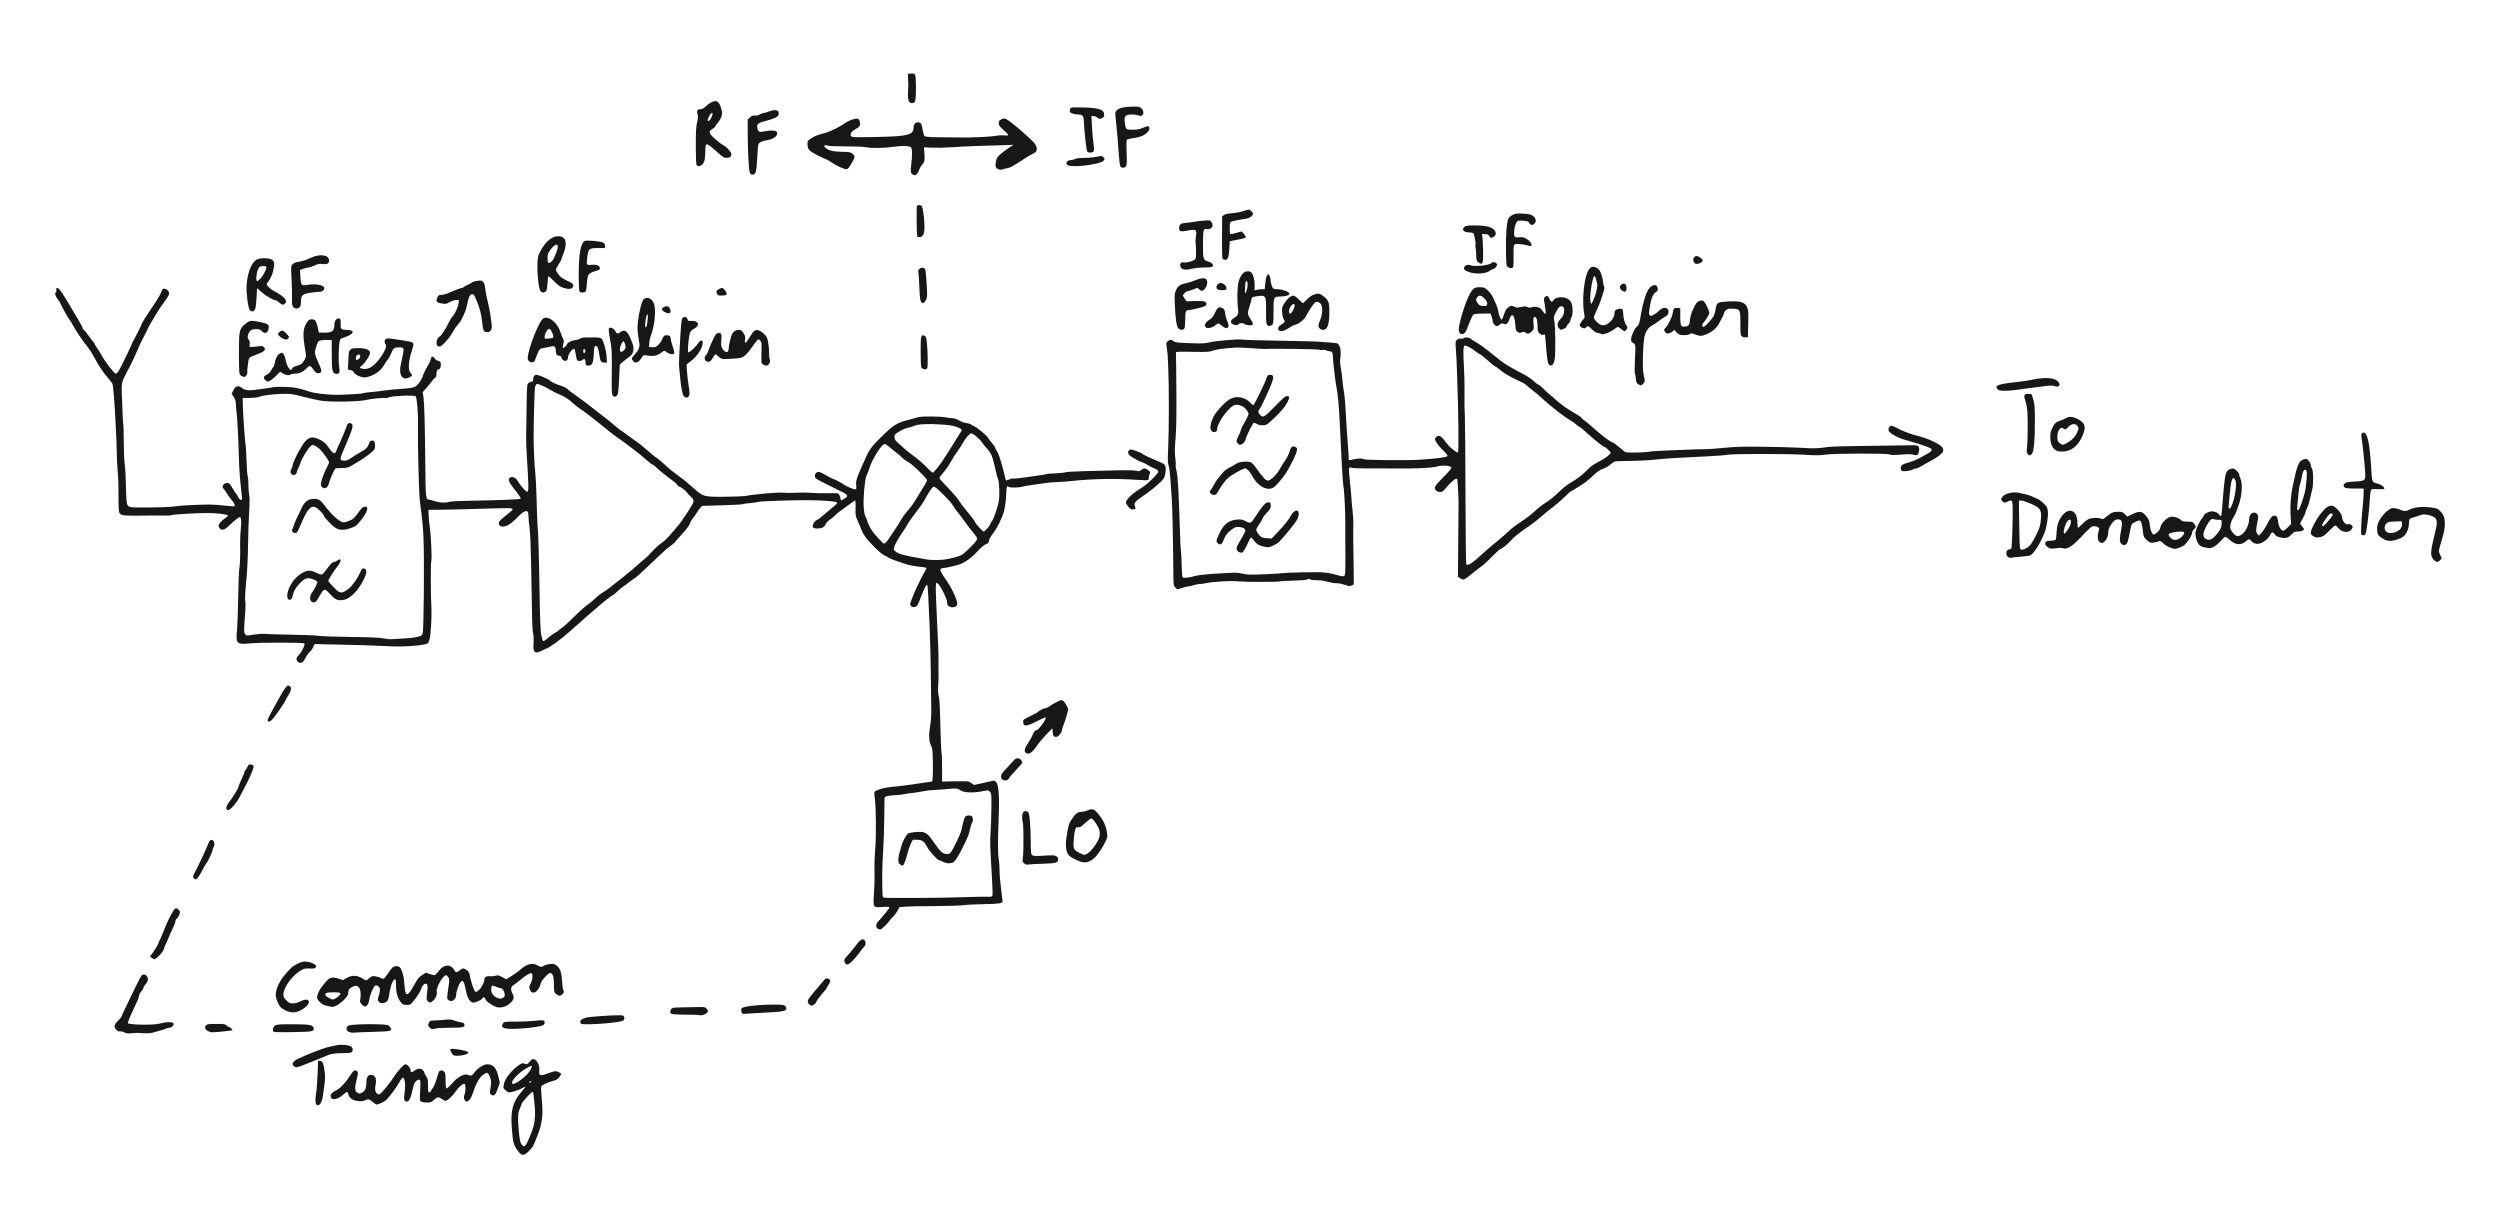<?xml version="1.0" encoding="UTF-8" standalone="no"?>
<!-- Created with Inkscape (http://www.inkscape.org/) -->

<svg
   xmlns:dc="http://purl.org/dc/elements/1.1/"
   xmlns:cc="http://creativecommons.org/ns#"
   xmlns:rdf="http://www.w3.org/1999/02/22-rdf-syntax-ns#"
   xmlns:svg="http://www.w3.org/2000/svg"
   xmlns="http://www.w3.org/2000/svg"
   xmlns:sodipodi="http://sodipodi.sourceforge.net/DTD/sodipodi-0.dtd"
   xmlns:inkscape="http://www.inkscape.org/namespaces/inkscape"
   version="1.1"
   id="svg4370"
   width="680"
   height="334.11"
   viewBox="0 0 680 334.11"
   sodipodi:docname="superhet.svg"
   inkscape:version="0.92.0 r">
  <defs
     id="defs4374" />
  <sodipodi:namedview
     pagecolor="#ffffff"
     bordercolor="#666666"
     borderopacity="1"
     objecttolerance="10"
     gridtolerance="10"
     guidetolerance="10"
     inkscape:pageopacity="0"
     inkscape:pageshadow="2"
     inkscape:window-width="640"
     inkscape:window-height="480"
     id="namedview4372"
     showgrid="false"
     fit-margin-top="20"
     fit-margin-left="15"
     fit-margin-right="15"
     fit-margin-bottom="20"
     inkscape:zoom="0.75294178"
     inkscape:cx="339.99973"
     inkscape:cy="167.05474"
     inkscape:window-x="0"
     inkscape:window-y="0"
     inkscape:window-maximized="0"
     inkscape:current-layer="svg4370" />
  <path
     style="fill:#171717;stroke-width:0.207"
     d="m 140.943,313.127 c -1.269,-1.66 -1.404,-2.155 -1.736,-6.365 -0.368,-4.681 0.276,-7.105 2.592,-9.742 0.615,-0.701 1.119,-1.338 1.119,-1.415 0,-0.077 -0.408,0.098 -0.906,0.39 -0.832,0.488 -2.86,1.143 -3.539,1.143 -0.156,0 -0.581,-0.25 -0.944,-0.555 -0.61,-0.514 -0.65,-0.625 -0.533,-1.48 0.211,-1.54 2.041,-3.934 4.091,-5.351 0.885,-0.612 1.017,-0.646 1.627,-0.418 0.637,0.238 0.692,0.216 1.369,-0.567 0.635,-0.733 0.762,-0.795 1.271,-0.616 0.807,0.284 1.458,1.731 1.338,2.977 -0.145,1.508 0.178,1.628 2.286,0.852 1.983,-0.73 2.221,-0.755 3.058,-0.322 0.717,0.371 0.715,0.363 0.251,1.089 -0.494,0.773 -0.776,0.961 -1.887,1.262 -1.438,0.39 -2.935,1.099 -3.144,1.49 -0.111,0.207 -0.09,1.333 0.05,2.804 0.549,5.749 0.255,7.562 -2.117,13.015 -0.521,1.198 -2.186,2.794 -2.914,2.794 -0.449,0 -0.751,-0.223 -1.332,-0.983 z m 2.032,-1.656 c 0.433,-0.478 1.738,-3.58 2.117,-5.029 0.475,-1.818 0.58,-3.869 0.307,-5.994 -0.139,-1.082 -0.265,-2.285 -0.28,-2.674 -0.015,-0.389 -0.133,-0.742 -0.263,-0.786 -0.247,-0.083 -2.972,2.908 -2.972,3.261 0,0.112 -0.179,0.598 -0.399,1.08 -0.606,1.334 -0.684,2.316 -0.433,5.49 0.251,3.177 0.431,4.042 0.961,4.628 0.431,0.477 0.549,0.479 0.962,0.023 z m -1.796,-17.413 c 1.533,-1.006 2.865,-2.381 3.285,-3.39 0.412,-0.99 0.229,-0.986 -1.509,0.036 -1.969,1.157 -4.016,3.371 -3.656,3.953 0.219,0.354 0.625,0.224 1.88,-0.599 z m 3.311,0.027 c -0.144,-0.144 -0.536,0.148 -0.536,0.398 0,0.137 0.119,0.121 0.316,-0.042 0.174,-0.144 0.273,-0.304 0.221,-0.356 z m -58.448,6.328 c -0.315,-0.315 -0.325,-1.739 -0.024,-3.38 0.125,-0.683 0.288,-2.872 0.361,-4.864 l 0.133,-3.622 h 0.515 c 0.688,0 0.99,0.674 1.268,2.831 0.16,1.237 0.158,2.19 -0.005,3.379 -0.125,0.911 -0.322,2.355 -0.438,3.208 -0.281,2.063 -1.095,3.164 -1.81,2.449 z m 15.326,-0.689 c -0.943,-0.807 -1.251,-0.867 -2.131,-0.411 -0.443,0.229 -0.926,0.277 -1.801,0.18 -1.428,-0.159 -2.445,-0.824 -2.644,-1.73 -0.075,-0.342 -0.224,-0.675 -0.332,-0.742 -0.108,-0.067 -0.661,0.297 -1.229,0.808 -1.57,1.411 -3.305,1.541 -3.305,0.246 0,-0.538 0.406,-0.935 1.552,-1.518 1.1,-0.56 2.535,-2.08 3.703,-3.922 0.982,-1.549 1.46,-1.828 2.005,-1.171 0.228,0.274 0.215,0.56 -0.074,1.708 -0.726,2.878 -0.675,3.669 0.269,4.174 0.552,0.295 1.544,-0.226 1.96,-1.03 0.175,-0.339 0.314,-1.14 0.314,-1.813 0,-1.464 0.386,-2.126 1.239,-2.126 1.174,0 1.622,0.98 1.256,2.744 -0.245,1.181 -0.102,1.925 0.459,2.391 0.168,0.14 0.448,0.199 0.622,0.132 0.504,-0.193 3.057,-3.313 4.034,-4.931 0.748,-1.237 2.589,-3.235 2.981,-3.235 0.534,0 1.415,0.978 1.415,1.571 0,0.704 0.272,0.752 1.044,0.182 1.187,-0.876 2.324,-0.669 2.702,0.491 0.136,0.417 0.42,0.98 0.631,1.252 0.308,0.396 0.384,0.857 0.384,2.329 0,1.51 0.056,1.835 0.317,1.835 0.174,0 0.377,-0.163 0.449,-0.362 0.073,-0.199 0.326,-0.598 0.563,-0.886 0.366,-0.446 0.809,-1.64 1.531,-4.133 0.186,-0.642 0.954,-0.793 1.504,-0.295 0.34,0.307 0.397,0.651 0.397,2.385 0,1.142 0.091,2.082 0.209,2.155 0.205,0.127 0.497,-0.138 2.169,-1.963 0.454,-0.496 1.319,-1.127 1.921,-1.403 0.925,-0.423 1.195,-0.466 1.74,-0.276 0.992,0.346 1.156,0.289 1.824,-0.634 0.829,-1.145 2.518,-2.246 3.445,-2.246 1.646,0 2.519,0.959 3.082,3.386 l 0.378,1.627 -0.502,1.46 c -0.677,1.97 -1.097,2.355 -1.912,1.754 -0.316,-0.233 -0.327,-0.424 -0.106,-1.934 0.222,-1.514 0.207,-1.783 -0.156,-2.792 -0.221,-0.614 -0.545,-1.144 -0.721,-1.178 -0.176,-0.034 -0.709,0.221 -1.186,0.566 -0.986,0.715 -1.976,2.497 -2.74,4.935 -0.678,2.163 -1.883,2.998 -2.362,1.636 -0.147,-0.417 -0.122,-0.758 0.088,-1.24 0.311,-0.712 0.349,-2.575 0.059,-2.865 -0.298,-0.298 -1.62,0.775 -2.397,1.946 -0.884,1.332 -2.272,2.634 -2.807,2.634 -0.212,0 -0.608,-0.173 -0.879,-0.386 -0.957,-0.747 -1.333,-0.732 -2.246,0.093 -0.741,0.669 -0.979,0.765 -1.927,0.775 -0.595,0.01 -1.29,-0.102 -1.545,-0.242 -0.456,-0.249 -0.462,-0.302 -0.33,-3.036 0.12,-2.505 0.098,-2.796 -0.219,-2.918 -0.488,-0.187 -1.326,0.645 -1.57,1.561 -0.108,0.405 -0.348,1.389 -0.534,2.186 -0.359,1.544 -0.752,2.174 -1.357,2.174 -0.642,0 -0.836,-0.682 -0.603,-2.118 0.273,-1.681 0.27,-3.042 -0.009,-3.842 -0.294,-0.843 -0.624,-0.685 -1.337,0.641 -0.833,1.549 -3.07,4.523 -3.818,5.076 -0.563,0.416 -2.076,1.07 -2.476,1.07 -0.079,0 -0.525,-0.326 -0.99,-0.725 z m -21.465,-9.744 c -0.179,-0.179 -0.325,-0.455 -0.325,-0.613 0,-0.336 0.635,-0.968 1.297,-1.292 1.056,-0.516 4.226,-1.867 4.706,-2.006 0.285,-0.082 1.123,-0.39 1.863,-0.684 0.74,-0.294 1.765,-0.604 2.277,-0.689 0.512,-0.085 1.351,-0.261 1.863,-0.391 1.097,-0.28 3.202,-0.1 3.881,0.331 0.258,0.164 0.464,0.502 0.463,0.757 -0.007,0.962 -0.224,1.044 -2.824,1.067 -2.463,0.021 -3.198,0.168 -5.023,1.006 -0.504,0.231 -1.482,0.627 -2.173,0.88 -0.691,0.253 -2.045,0.797 -3.009,1.209 -1.934,0.827 -2.51,0.909 -2.994,0.424 z m 43.502,-2.923 c -0.364,-0.095 -1.083,-1.477 -0.877,-1.684 0.317,-0.317 4.265,0.316 4.703,0.754 0.338,0.338 0.046,0.556 -1.119,0.838 -0.972,0.235 -2.019,0.271 -2.707,0.092 z m -88.953,-6.005 c -0.285,-0.056 -0.644,-0.205 -0.799,-0.333 -0.155,-0.128 -0.586,-0.206 -0.957,-0.174 -0.527,0.045 -0.772,-0.065 -1.115,-0.501 -0.655,-0.833 -0.549,-1.345 0.492,-2.366 0.512,-0.503 0.931,-0.994 0.931,-1.092 0,-0.098 0.823,-1.871 1.83,-3.942 3.866,-7.953 3.605,-7.484 4.205,-7.554 0.384,-0.044 0.649,0.079 0.88,0.408 0.493,0.704 0.403,1.381 -0.29,2.171 -0.342,0.389 -0.621,0.855 -0.621,1.035 0,0.18 -0.279,0.646 -0.621,1.035 -0.342,0.389 -0.621,0.929 -0.621,1.201 0,0.271 -0.134,0.757 -0.297,1.08 -0.163,0.322 -0.527,1.098 -0.808,1.724 -0.281,0.626 -0.849,1.876 -1.262,2.778 -0.413,0.901 -0.678,1.71 -0.59,1.796 0.465,0.451 6.832,0.551 8.442,0.133 2.046,-0.532 3.769,-0.55 3.965,-0.042 0.169,0.441 -0.509,1.131 -1.112,1.131 -0.274,0 -0.698,0.107 -0.942,0.237 -0.422,0.226 -1.268,0.485 -3.567,1.091 -0.877,0.231 -2.258,0.259 -4.14,0.082 -0.228,-0.021 -0.88,0.015 -1.449,0.082 -0.569,0.066 -1.268,0.075 -1.552,0.019 z m 60.495,-0.367 c -0.489,-0.214 -0.673,-0.43 -0.673,-0.79 0,-1.004 0.471,-1.152 4.042,-1.276 1.818,-0.063 4.218,-0.054 5.332,0.021 1.938,0.13 2.044,0.162 2.459,0.744 0.759,1.066 0.448,1.15 -4.795,1.29 -2.562,0.068 -4.89,0.166 -5.175,0.216 -0.285,0.05 -0.82,-0.042 -1.19,-0.204 z m -38.501,-0.313 c -0.735,-0.448 -0.865,-1.022 -0.347,-1.54 0.259,-0.259 0.822,-0.325 2.748,-0.325 2.167,0 2.461,0.044 2.778,0.414 0.195,0.228 0.481,0.414 0.635,0.414 0.292,0 1.096,0.771 0.947,0.909 -0.103,0.095 -4.621,0.54 -5.478,0.539 -0.336,0 -0.913,-0.185 -1.283,-0.411 z m 17.829,0.113 c -0.217,-0.566 0.115,-1.341 0.7,-1.631 0.426,-0.212 1.614,-0.276 4.81,-0.259 4.552,0.024 5.421,0.192 5.547,1.069 0.13,0.907 -0.303,0.987 -5.774,1.068 -4.532,0.067 -5.174,0.036 -5.283,-0.248 z m 42.561,-1.048 c -0.464,-0.494 -0.472,-0.551 -0.169,-1.19 0.305,-0.643 0.37,-0.672 1.538,-0.683 0.671,-0.01 1.934,-0.089 2.808,-0.184 1.313,-0.143 1.743,-0.11 2.484,0.189 0.493,0.199 1.314,0.422 1.825,0.497 0.661,0.096 0.95,0.242 1,0.505 0.166,0.86 -0.254,0.97 -3.662,0.964 -1.779,0 -3.608,0.088 -4.063,0.203 -1.156,0.291 -1.214,0.282 -1.76,-0.3 z m 20.338,0.201 c -0.75,-0.339 -0.825,-0.615 -0.351,-1.292 0.309,-0.442 0.45,-0.46 3.512,-0.46 1.754,0 4.13,-0.107 5.28,-0.238 1.748,-0.199 2.139,-0.19 2.381,0.052 0.235,0.235 0.242,0.386 0.037,0.797 -0.224,0.449 -0.499,0.546 -2.425,0.855 -3.248,0.521 -7.589,0.668 -8.434,0.286 z m 20.877,-1.191 c -0.791,-0.791 0.379,-1.629 2.565,-1.837 4.137,-0.395 8.429,-0.577 8.809,-0.373 0.622,0.333 0.523,1.199 -0.167,1.464 -1.541,0.592 -10.748,1.204 -11.207,0.746 z m 32.211,-2.344 c -0.052,-0.053 -1.668,-0.105 -3.589,-0.116 -4.061,-0.024 -4.532,-0.128 -4.329,-0.95 0.219,-0.888 0.429,-0.978 2.346,-1.011 0.99,-0.017 2.998,-0.059 4.46,-0.092 2.61,-0.06 2.667,-0.052 3.049,0.445 0.482,0.627 0.483,0.674 0.036,1.186 -0.331,0.379 -1.747,0.765 -1.973,0.539 z m 11.599,-0.423 c -0.28,-0.494 -0.335,-1.284 -0.102,-1.469 0.572,-0.454 3.89,-0.879 7.398,-0.947 3.729,-0.073 4.451,0.038 4.667,0.719 0.318,1 -0.468,1.207 -5.495,1.445 -2.334,0.11 -4.722,0.251 -5.307,0.313 -0.585,0.062 -1.107,0.034 -1.162,-0.061 z m -124.405,-0.951 c -1.029,-0.548 -1.275,-0.802 -1.811,-1.876 -0.875,-1.752 -0.85,-2.985 0.105,-5.05 0.659,-1.427 1.373,-2.38 3.275,-4.369 0.849,-0.888 2.904,-1.901 3.851,-1.897 0.992,0 2.417,0.447 2.858,0.888 0.28,0.28 0.308,0.437 0.128,0.717 -0.188,0.292 -0.478,0.346 -1.577,0.29 -1.036,-0.053 -1.531,0.027 -2.147,0.344 -2.406,1.24 -5.044,4.731 -5.044,6.675 0,0.724 0.128,0.989 0.804,1.664 0.703,0.703 0.924,0.804 1.766,0.804 0.617,0 1.33,-0.186 1.984,-0.517 1.152,-0.584 1.903,-0.657 2.265,-0.222 0.556,0.67 -0.988,2.27 -2.823,2.925 -1.237,0.441 -2.308,0.331 -3.633,-0.375 z m 57.64,-0.81 c -1.114,-0.308 -2.921,-1.571 -3.064,-2.143 -0.142,-0.566 -0.65,-0.689 -0.837,-0.202 -0.144,0.376 -1.801,1.138 -2.473,1.138 -0.755,0 -1.59,-1.22 -1.873,-2.738 -0.56,-3 -0.907,-3.632 -1.565,-2.841 -0.525,0.631 -1.202,2.591 -1.202,3.481 0,1.342 -1.347,2.171 -2.177,1.341 -0.368,-0.368 -0.368,-0.399 0.111,-3.727 0.247,-1.72 0.24,-1.948 -0.077,-2.432 -0.193,-0.294 -0.47,-0.535 -0.617,-0.535 -0.827,0 -2.736,3.361 -2.531,4.455 0.157,0.835 -0.296,1.927 -1.049,2.531 -0.712,0.571 -0.944,0.581 -1.416,0.058 -0.306,-0.338 -0.344,-0.611 -0.222,-1.604 0.288,-2.353 0.252,-3.044 -0.161,-3.125 -0.531,-0.104 -1.141,0.515 -1.379,1.402 -0.191,0.711 -1.138,2.172 -2.386,3.683 -0.487,0.59 -0.679,0.673 -1.555,0.673 -0.902,0 -1.062,-0.075 -1.634,-0.77 -0.827,-1.003 -1.259,-2.539 -1.259,-4.477 0,-0.858 -0.081,-1.61 -0.179,-1.671 -0.553,-0.342 -1.362,1.632 -1.675,4.087 -0.206,1.609 -0.569,2.14 -1.597,2.333 -0.52,0.098 -0.81,0.036 -1.11,-0.235 -0.493,-0.447 -0.501,-0.689 -0.066,-2.069 0.193,-0.613 0.281,-1.31 0.205,-1.616 -0.151,-0.601 -0.768,-1.025 -1.232,-0.847 -0.442,0.17 -1.435,2.498 -1.613,3.782 -0.162,1.172 -0.633,1.896 -1.232,1.896 -0.532,0 -1.497,-1.219 -1.293,-1.633 0.09,-0.183 0.165,-0.896 0.166,-1.585 0.003,-2.22 -1.02,-2.965 -2.607,-1.898 -0.587,0.395 -0.714,0.617 -0.767,1.349 -0.054,0.739 -0.232,1.046 -1.138,1.96 -0.591,0.596 -1.51,1.296 -2.041,1.556 -0.949,0.463 -0.993,0.466 -2.421,0.141 -1.237,-0.281 -1.567,-0.455 -2.209,-1.166 -0.671,-0.743 -0.74,-0.92 -0.617,-1.59 0.175,-0.96 0.848,-2.107 2.083,-3.549 1.358,-1.587 1.862,-1.732 3.82,-1.099 l 1.082,0.35 1.019,-0.573 c 1.283,-0.721 2.45,-0.776 3.695,-0.174 0.512,0.248 1.086,0.564 1.274,0.701 0.286,0.209 0.472,0.137 1.121,-0.432 0.703,-0.617 0.866,-0.671 1.692,-0.558 0.503,0.069 1.18,0.282 1.505,0.474 0.732,0.432 0.984,0.262 2.035,-1.378 0.4,-0.625 0.921,-1.297 1.156,-1.494 0.557,-0.466 1.621,-0.471 2.03,-0.01 0.459,0.518 0.985,2.204 1.082,3.468 0.046,0.596 0.149,1.663 0.229,2.37 0.252,2.226 0.89,1.925 2.645,-1.246 0.894,-1.616 1.228,-2.025 2.081,-2.546 l 1.015,-0.621 0.979,0.348 c 0.538,0.191 1.127,0.348 1.307,0.348 0.18,0 0.7,-0.504 1.155,-1.12 1.429,-1.935 3.351,-2.008 4.337,-0.165 0.317,0.592 0.677,0.577 1.434,-0.06 0.712,-0.599 0.889,-0.623 1.664,-0.223 0.591,0.306 1.065,1.093 1.065,1.77 0,0.483 1.038,3.739 1.304,4.093 0.279,0.37 0.444,0.328 1.188,-0.297 0.664,-0.559 1.441,-2.046 1.441,-2.758 0,-0.686 0.615,-1.088 1.487,-0.971 0.435,0.058 1.127,0 1.538,-0.123 0.667,-0.205 0.862,-0.166 1.842,0.364 l 1.096,0.593 1.586,-0.989 c 0.873,-0.544 1.929,-1.309 2.349,-1.701 1.56,-1.459 3.223,-1.877 4.489,-1.13 0.891,0.526 1.199,0.545 1.853,0.117 0.272,-0.178 1.004,-0.376 1.626,-0.441 1.026,-0.106 1.202,-0.061 1.879,0.479 0.909,0.725 1.281,1.887 1.425,4.444 0.055,0.978 0.212,1.988 0.35,2.245 0.214,0.4 0.183,0.538 -0.218,0.965 -0.592,0.63 -1.048,0.629 -1.781,0 -0.563,-0.485 -0.581,-0.561 -0.581,-2.544 0,-2.169 -0.34,-3.166 -1.079,-3.166 -0.458,0 -2.324,2.034 -2.467,2.691 -0.555,2.534 -2.504,3.604 -3.057,1.677 -0.151,-0.527 -0.102,-0.816 0.241,-1.427 0.578,-1.028 0.706,-2.793 0.21,-2.895 -0.386,-0.079 -1.827,0.827 -3.191,2.008 -0.471,0.408 -1.17,0.929 -1.552,1.158 -0.865,0.518 -0.98,1.212 -0.394,2.362 0.525,1.03 0.409,1.639 -0.479,2.513 -1.067,1.05 -2.601,1.53 -3.817,1.194 z m -43.323,-2.667 c 0.547,-0.396 0.847,-0.763 0.804,-0.983 -0.058,-0.298 -0.343,-0.352 -1.889,-0.357 -1.865,-0.01 -2.381,0.192 -2.14,0.821 0.132,0.344 1.52,1.128 2.021,1.142 0.182,0 0.724,-0.275 1.203,-0.623 z m 45.12,0.087 c 0.399,-0.28 0.462,-0.463 0.365,-1.061 -0.132,-0.813 -0.655,-1.497 -1.15,-1.504 -0.182,0 -0.742,-0.191 -1.246,-0.42 -1.057,-0.479 -1.25,-0.347 -1.255,0.862 -0.004,0.89 0.617,1.768 1.532,2.166 0.847,0.369 1.176,0.36 1.754,-0.044 z m 83.165,1.822 c -0.649,-0.717 -0.453,-1.232 1.198,-3.151 1.178,-1.368 2.558,-2.998 2.959,-3.493 0.306,-0.377 0.522,-0.461 0.928,-0.359 0.784,0.197 0.87,0.708 0.271,1.614 -0.288,0.435 -0.527,0.863 -0.53,0.951 -0.004,0.088 -0.611,0.858 -1.349,1.712 -0.738,0.854 -1.396,1.757 -1.462,2.007 -0.126,0.481 -0.906,1.098 -1.386,1.098 -0.157,0 -0.44,-0.17 -0.628,-0.379 z m 9.808,-11.2 c -0.374,-0.699 -0.235,-1.203 0.529,-1.911 0.409,-0.379 1.387,-1.551 2.173,-2.604 1.454,-1.947 2.002,-2.295 2.631,-1.666 0.343,0.343 0.312,1.304 -0.053,1.607 -0.166,0.137 -0.861,1.015 -1.545,1.951 -1.266,1.732 -2.637,3.025 -3.206,3.025 -0.173,0 -0.412,-0.18 -0.53,-0.4 z m -188.61,-1.445 -0.489,-0.396 0.434,-0.483 c 0.505,-0.563 1.947,-2.936 1.947,-3.204 0,-0.101 0.179,-0.516 0.397,-0.924 0.218,-0.408 0.693,-1.524 1.054,-2.481 0.361,-0.957 0.742,-1.88 0.845,-2.05 0.104,-0.171 0.281,-0.543 0.395,-0.828 0.114,-0.285 0.299,-0.657 0.412,-0.828 0.113,-0.171 0.441,-0.753 0.728,-1.294 0.332,-0.624 0.661,-0.983 0.901,-0.983 0.463,0 1.064,0.629 1.064,1.113 0,0.459 -0.501,1.428 -0.918,1.773 -0.178,0.148 -0.324,0.467 -0.324,0.709 0,0.242 -0.363,1.185 -0.806,2.096 -0.443,0.911 -0.963,2.075 -1.155,2.588 -0.192,0.512 -0.514,1.258 -0.717,1.656 -0.202,0.399 -0.433,0.995 -0.513,1.326 -0.159,0.654 -2.016,2.607 -2.48,2.607 -0.158,0 -0.506,-0.178 -0.775,-0.396 z m 197.555,-7.89 c -0.684,-0.275 -0.631,-1.321 0.103,-2.042 0.313,-0.307 1.012,-1.113 1.553,-1.791 0.541,-0.678 1.076,-1.345 1.19,-1.483 0.524,-0.634 0.229,-0.745 -1.628,-0.613 -2.625,0.186 -2.568,0.286 -2.286,-3.998 0.122,-1.861 0.179,-4.509 0.125,-5.885 -0.053,-1.376 0.024,-3.922 0.173,-5.658 0.319,-3.718 0.264,-11.656 -0.096,-14.002 -0.293,-1.906 -0.253,-1.979 1.332,-2.463 1.418,-0.433 2.166,-0.563 4.45,-0.775 1.082,-0.1 2.945,-0.333 4.14,-0.516 1.195,-0.184 2.965,-0.444 3.933,-0.578 l 1.759,-0.244 0.126,-0.931 c 0.069,-0.512 0.091,-2.538 0.049,-4.502 -0.069,-3.208 -0.124,-3.66 -0.54,-4.45 -0.552,-1.051 -0.602,-3.027 -0.14,-5.641 0.161,-0.911 0.278,-2.494 0.261,-3.519 -0.017,-1.025 -0.074,-5.449 -0.126,-9.832 -0.052,-4.383 -0.197,-10.252 -0.323,-13.041 -0.126,-2.789 -0.291,-6.538 -0.367,-8.332 -0.076,-1.793 -0.216,-3.26 -0.31,-3.26 -0.284,0 -0.719,0.827 -1.524,2.898 -1.044,2.687 -1.117,2.82 -1.687,3.08 -0.537,0.244 -1.208,-0.015 -1.412,-0.545 -0.198,-0.517 2.517,-6.645 4.075,-9.196 0.256,-0.419 0.42,-0.806 0.364,-0.861 -0.056,-0.054 -1.032,-0.205 -2.171,-0.335 -1.138,-0.13 -2.489,-0.368 -3.001,-0.531 -2.873,-0.91 -4.648,-1.564 -5.139,-1.894 -0.305,-0.205 -0.895,-0.529 -1.312,-0.72 -0.876,-0.402 -3.841,-3.314 -5.002,-4.914 -0.436,-0.6 -0.939,-1.527 -1.119,-2.058 -0.18,-0.532 -0.612,-1.572 -0.961,-2.312 -0.593,-1.259 -0.631,-1.482 -0.588,-3.467 0.025,-1.167 -0.018,-2.122 -0.097,-2.122 -0.079,0 -0.661,0.399 -1.294,0.887 -0.633,0.488 -1.697,1.255 -2.364,1.706 -0.667,0.45 -1.461,1.099 -1.765,1.442 -0.304,0.343 -0.953,0.885 -1.443,1.206 -0.501,0.328 -1.013,0.876 -1.171,1.254 -0.334,0.8 -1.04,1.164 -2.259,1.164 -1.248,0 -1.545,-0.396 -1.029,-1.372 0.216,-0.407 0.62,-0.829 0.9,-0.937 0.279,-0.108 0.94,-0.587 1.469,-1.065 0.529,-0.478 1.54,-1.333 2.247,-1.901 0.707,-0.568 1.433,-1.194 1.612,-1.392 0.301,-0.332 0.281,-0.377 -0.254,-0.58 -0.475,-0.181 -4.301,-0.429 -7.031,-0.457 -4.054,-0.041 -13.393,0.264 -13.972,0.455 -0.398,0.132 -1.414,0.284 -2.256,0.338 -0.842,0.054 -1.681,0.177 -1.863,0.273 -0.182,0.096 -2.769,0.242 -5.749,0.325 l -5.418,0.151 -0.5,0.545 c -0.275,0.3 -0.718,0.918 -0.985,1.373 -0.267,0.455 -0.746,1.132 -1.065,1.504 -0.319,0.372 -0.643,0.931 -0.721,1.242 -0.158,0.637 -0.842,1.544 -2.681,3.553 -0.695,0.759 -1.3,1.469 -1.345,1.577 -0.084,0.198 -1.417,1.263 -2.061,1.645 -0.192,0.114 -2.139,1.93 -4.326,4.036 -2.188,2.106 -4.226,3.957 -4.529,4.112 -0.303,0.156 -0.97,0.629 -1.482,1.053 -0.512,0.424 -1.304,1.008 -1.759,1.3 -0.455,0.291 -1.196,0.911 -1.646,1.379 -0.45,0.468 -0.895,0.85 -0.989,0.85 -0.221,0 -2.605,1.84 -4.195,3.239 -0.683,0.601 -2.091,1.818 -3.129,2.704 -1.038,0.887 -3.042,2.658 -4.454,3.935 -2.405,2.177 -5.367,4.337 -6.635,4.837 -0.306,0.121 -0.908,0.399 -1.337,0.618 -1.659,0.846 -2.211,0.275 -2.014,-2.081 0.078,-0.935 0.031,-2.033 -0.117,-2.747 -0.244,-1.177 -0.283,-2.501 -0.535,-18.267 -0.081,-5.049 -0.239,-8.909 -0.423,-10.305 -0.162,-1.228 -0.296,-2.672 -0.298,-3.208 -0.002,-0.537 -0.085,-1.105 -0.185,-1.263 -0.319,-0.503 -1.306,-0.057 -2.4,1.086 -0.569,0.595 -1.501,1.46 -2.07,1.922 -1.626,1.321 -3.415,1.344 -3.415,0.045 0,-0.447 0.441,-0.896 2.432,-2.478 2.1,-1.668 2.048,-1.692 -3.312,-1.527 -7.884,0.243 -12.362,0.354 -15.369,0.383 l -2.898,0.028 0.061,1.656 c 0.033,0.911 0.143,2.075 0.244,2.587 0.338,1.715 0.702,9.005 0.482,9.648 -0.211,0.617 -0.194,8.928 0.027,12.907 0.121,2.178 -0.156,6.843 -0.497,8.359 -0.101,0.448 -0.318,0.949 -0.484,1.115 -0.546,0.546 -5.975,1.028 -9.666,0.857 -6.633,-0.306 -9.57,-0.402 -14.904,-0.486 -3.017,-0.047 -5.666,-0.114 -5.887,-0.149 -0.306,-0.049 -0.479,0.143 -0.724,0.805 -0.177,0.478 -0.582,1.069 -0.899,1.315 -0.317,0.245 -0.848,0.984 -1.18,1.641 -0.469,0.929 -0.732,1.221 -1.183,1.314 -0.429,0.088 -0.674,0.01 -0.942,-0.307 -0.523,-0.616 -0.452,-0.994 0.342,-1.821 0.803,-0.836 1.731,-2.832 1.448,-3.113 -0.282,-0.28 -12.047,-0.288 -14.847,-0.01 -3.552,0.352 -3.827,0.06 -3.448,-3.666 0.101,-0.995 0.237,-4.883 0.302,-8.64 0.065,-3.757 0.204,-7.343 0.311,-7.969 0.207,-1.223 0.285,-3.619 0.226,-6.934 -0.021,-1.139 0.061,-2.921 0.182,-3.962 0.236,-2.037 0.124,-3.18 -0.311,-3.18 -0.276,0 -1.604,1.079 -3.076,2.501 -0.992,0.958 -1.678,1.17 -2.214,0.685 -0.867,-0.784 -0.413,-1.669 1.56,-3.041 0.294,-0.204 0.535,-0.45 0.535,-0.546 0,-0.328 -2.717,-0.686 -5.342,-0.704 -3.072,-0.02 -9.603,0.356 -9.955,0.574 -0.134,0.083 -1.148,0.136 -2.253,0.117 -1.106,-0.018 -2.755,-0.022 -3.666,-0.01 -6.317,0.093 -7.406,0.044 -7.946,-0.358 -0.511,-0.382 -0.529,-0.475 -0.587,-3.067 -0.033,-1.471 -0.052,-3.612 -0.043,-4.76 0.009,-1.147 -0.081,-2.964 -0.199,-4.036 -0.118,-1.073 -0.225,-3.162 -0.238,-4.642 -0.013,-1.48 -0.121,-4.414 -0.241,-6.52 -0.12,-2.106 -0.244,-4.481 -0.275,-5.278 -0.069,-1.743 -0.479,-6.458 -0.613,-7.038 -0.053,-0.228 -0.624,-1.004 -1.271,-1.725 -1.25,-1.394 -2.684,-3.563 -3.925,-5.934 -0.417,-0.797 -1.03,-1.775 -1.363,-2.174 -1.394,-1.67 -3.434,-4.676 -4.338,-6.39 -0.202,-0.384 -0.495,-0.849 -0.652,-1.035 -0.418,-0.496 -2.633,-4.468 -2.633,-4.721 0,-0.119 -0.325,-0.625 -0.722,-1.125 -0.722,-0.909 -0.924,-1.694 -0.503,-1.954 0.123,-0.076 0.168,-0.361 0.1,-0.633 -0.1,-0.399 -0.043,-0.495 0.292,-0.495 0.461,0 1.324,1.258 4.018,5.856 0.214,0.365 0.936,1.575 1.604,2.687 0.668,1.113 1.215,2.155 1.215,2.317 0,0.162 0.171,0.416 0.379,0.565 0.209,0.149 0.733,0.783 1.165,1.409 0.432,0.626 1.006,1.376 1.277,1.667 0.27,0.291 0.491,0.622 0.491,0.735 0,0.114 0.274,0.58 0.609,1.035 0.335,0.456 0.85,1.289 1.145,1.852 0.916,1.751 3.534,5.163 3.961,5.163 0.237,0 0.567,-0.322 0.85,-0.828 0.769,-1.376 3.308,-6.588 3.478,-7.141 0.088,-0.285 0.357,-0.844 0.599,-1.242 0.489,-0.807 2.081,-4.042 2.266,-4.604 0.065,-0.198 0.937,-1.575 1.937,-3.06 2.405,-3.571 3.128,-4.795 3.453,-5.842 0.23,-0.744 1.645,-0.313 1.866,0.568 0.159,0.632 0.007,0.934 -1.506,3.006 -0.641,0.878 -1.318,1.866 -1.502,2.194 -0.185,0.328 -0.847,1.435 -1.471,2.46 -0.624,1.025 -1.2,2.069 -1.28,2.321 -0.079,0.252 -0.515,1.133 -0.968,1.957 -0.743,1.351 -1.423,2.811 -2.587,5.554 -0.217,0.512 -0.899,1.91 -1.514,3.105 -2.325,4.515 -2.082,3.273 -1.873,9.584 0.101,3.05 0.237,5.631 0.301,5.736 0.064,0.104 0.12,2.172 0.124,4.596 0.004,2.424 0.124,5.245 0.268,6.27 0.143,1.025 0.278,3.26 0.3,4.968 0.021,1.708 0.095,3.775 0.162,4.595 0.176,2.118 0.306,2.204 3.343,2.215 4.753,0.017 9.065,-0.122 9.982,-0.322 0.956,-0.208 6.468,-0.489 9.418,-0.48 0.911,0 2.751,0.134 4.089,0.292 1.338,0.158 2.488,0.233 2.555,0.166 0.219,-0.22 -0.154,-1.013 -0.837,-1.78 -0.369,-0.414 -0.923,-1.188 -1.23,-1.719 -0.307,-0.531 -0.694,-1.078 -0.86,-1.216 -0.723,-0.6 0.034,-1.731 1.078,-1.612 0.477,0.055 0.706,0.289 1.214,1.246 0.344,0.649 0.823,1.394 1.063,1.656 0.24,0.262 0.5,0.686 0.578,0.943 0.15,0.493 0.848,0.99 1.015,0.721 0.054,-0.088 0.016,-0.856 -0.085,-1.708 -0.43,-3.635 -0.661,-6.72 -0.729,-9.725 -0.091,-3.995 -0.501,-12.045 -0.625,-12.245 -0.051,-0.082 -0.125,-0.901 -0.165,-1.821 -0.062,-1.417 -0.16,-1.797 -0.642,-2.492 l -0.568,-0.82 0.516,-0.988 c 0.422,-0.808 0.63,-1 1.144,-1.052 0.406,-0.041 0.763,0.074 1.009,0.325 0.62,0.631 1.866,0.879 3.383,0.673 0.74,-0.101 2.137,-0.286 3.105,-0.411 0.968,-0.126 1.946,-0.286 2.173,-0.357 0.228,-0.071 1.567,-0.11 2.977,-0.087 2.59,0.041 3.976,0.302 6.959,1.312 1.154,0.391 4.412,0.797 6.831,0.851 1.885,0.043 7.366,-0.262 7.618,-0.424 0.136,-0.087 0.993,-0.218 1.904,-0.291 0.911,-0.073 2.681,-0.276 3.933,-0.452 1.252,-0.176 3.302,-0.379 4.554,-0.451 2.622,-0.151 3.563,-0.356 4.303,-0.938 0.507,-0.399 1.596,-2.119 1.596,-2.52 0,-0.282 1.06,-2.433 1.598,-3.242 0.254,-0.382 0.521,-1.01 0.593,-1.397 0.156,-0.834 0.564,-0.907 1.037,-0.186 0.187,0.285 0.631,0.593 0.988,0.685 0.532,0.137 0.66,0.284 0.713,0.818 0.074,0.75 -0.261,1.498 -0.67,1.498 -0.353,0 -0.532,0.455 -0.532,1.352 0,0.437 -0.129,0.77 -0.347,0.891 -0.191,0.107 -0.587,0.527 -0.88,0.934 -0.293,0.407 -0.977,1.244 -1.519,1.86 l -0.986,1.121 0.215,1.517 c 0.237,1.672 0.393,7.715 0.497,19.25 0.071,7.824 0.141,8.471 0.924,8.471 0.206,0 0.916,0.186 1.578,0.414 1.313,0.452 3.061,0.539 3.96,0.197 0.317,-0.12 2.793,-0.254 5.551,-0.299 7.832,-0.128 13.783,-0.362 13.897,-0.548 0.117,-0.19 -0.298,-0.808 -2.036,-3.03 -1.276,-1.632 -1.478,-2.362 -0.757,-2.747 0.646,-0.346 1.579,0.121 2.044,1.023 0.212,0.411 0.851,1.259 1.419,1.885 1.545,1.701 1.583,1.584 1.301,-3.969 -0.129,-2.542 -0.295,-5.414 -0.369,-6.381 -0.137,-1.797 -0.129,-4.169 0.04,-12.937 0.092,-4.747 0.115,-4.984 0.534,-5.33 0.241,-0.199 0.614,-0.362 0.829,-0.362 0.282,0 0.391,-0.148 0.391,-0.531 0,-0.803 0.368,-1.332 0.927,-1.332 0.563,0 3.5,1.283 3.708,1.62 0.184,0.298 1.642,0.965 3.024,1.383 0.626,0.189 1.391,0.584 1.7,0.876 0.554,0.524 1.557,1.275 3.992,2.989 0.683,0.481 1.815,1.345 2.516,1.92 0.701,0.575 1.845,1.465 2.542,1.977 1.394,1.024 2.962,2.285 4.29,3.451 0.474,0.416 1.033,0.85 1.242,0.964 0.209,0.114 0.925,0.624 1.59,1.132 0.665,0.509 1.686,1.245 2.269,1.637 1.105,0.744 1.578,1.124 3.973,3.195 0.797,0.689 1.778,1.465 2.181,1.725 0.402,0.26 1.247,0.973 1.877,1.584 0.63,0.612 1.407,1.298 1.726,1.526 0.631,0.45 2.557,1.907 3.829,2.898 0.438,0.342 1.492,1.249 2.341,2.017 2.516,2.274 2.7,2.325 8.332,2.284 2.619,-0.019 5.273,-0.132 5.899,-0.252 2.491,-0.477 8.868,-1.011 10.179,-0.851 0.72,0.088 2.194,0.093 3.275,0.011 1.082,-0.081 2.898,-0.073 4.036,0.018 1.138,0.091 3.251,0.138 4.694,0.104 1.443,-0.034 2.71,0 2.815,0.064 0.305,0.199 0.667,0.991 0.667,1.457 0,0.235 0.051,0.428 0.114,0.428 0.254,0 1.279,-0.615 1.531,-0.918 0.408,-0.492 0.057,-0.778 -2.433,-1.984 -4.284,-2.075 -5.649,-2.794 -5.973,-3.144 -0.434,-0.47 -0.207,-1.352 0.422,-1.639 0.411,-0.187 0.754,-0.065 2.351,0.835 1.029,0.58 1.951,1.055 2.049,1.055 0.264,0 1.917,0.87 2.894,1.52 1.059,0.705 2.929,1.431 3.221,1.25 0.133,-0.082 0.168,-0.498 0.091,-1.065 -0.142,-1.033 0.102,-1.923 1.204,-4.398 0.38,-0.854 0.998,-2.247 1.372,-3.096 0.969,-2.198 1.622,-3.08 4.105,-5.54 3.438,-3.407 4.326,-3.963 7.681,-4.81 0.968,-0.244 2.085,-0.552 2.484,-0.684 0.871,-0.288 6.182,-0.256 7.486,0.045 0.493,0.114 1.251,0.209 1.684,0.212 0.433,0 1.178,0.207 1.656,0.455 1.34,0.693 1.444,0.731 2.429,0.893 0.508,0.083 1.065,0.276 1.238,0.429 0.173,0.152 0.514,0.352 0.758,0.443 0.753,0.282 3.327,2.409 3.709,3.064 0.199,0.342 0.718,1.03 1.154,1.53 0.436,0.5 0.792,1.014 0.792,1.142 0,0.128 0.219,0.558 0.486,0.954 0.527,0.782 1.305,3.17 1.981,6.084 0.235,1.014 0.472,1.888 0.526,1.942 0.054,0.054 0.436,-0.063 0.849,-0.259 0.413,-0.196 0.93,-0.31 1.148,-0.253 0.218,0.057 1.583,-0.077 3.034,-0.298 1.45,-0.221 3.303,-0.48 4.117,-0.577 0.814,-0.096 1.583,-0.239 1.71,-0.318 0.127,-0.078 1.231,-0.174 2.453,-0.214 1.223,-0.039 2.471,-0.167 2.774,-0.285 0.303,-0.117 2.864,-0.268 5.692,-0.336 2.828,-0.067 6.859,-0.165 8.957,-0.217 2.366,-0.059 4.127,-0.011 4.636,0.126 0.716,0.193 0.896,0.166 1.403,-0.209 0.747,-0.552 1.178,-0.534 1.931,0.082 0.551,0.45 0.585,0.548 0.362,1.037 -0.135,0.297 -0.246,0.763 -0.246,1.036 0,0.273 -0.08,0.545 -0.179,0.606 -0.098,0.061 -1.426,0.026 -2.95,-0.078 -5.983,-0.407 -11.983,-0.301 -17.821,0.314 -1.56,0.164 -3.432,0.299 -4.158,0.299 -0.726,0 -2.244,0.143 -3.373,0.317 -1.129,0.174 -2.751,0.404 -3.604,0.51 -0.854,0.106 -1.866,0.286 -2.25,0.4 -1.097,0.327 -3.458,0.347 -3.836,0.033 -0.441,-0.366 -0.477,-0.217 -0.63,2.644 -0.069,1.293 -0.313,3.063 -0.543,3.933 -0.518,1.964 -1.8,4.548 -3.113,6.273 -0.609,0.8 -1.001,1.53 -1.006,1.871 -0.006,0.456 -0.17,0.631 -0.887,0.949 -0.549,0.243 -1.37,0.943 -2.184,1.86 -0.717,0.809 -1.995,1.931 -2.841,2.494 -1.269,0.845 -1.925,1.118 -3.768,1.566 -1.227,0.298 -2.49,0.542 -2.807,0.542 -0.317,-2e-4 -0.627,0.134 -0.69,0.297 -0.143,0.374 0.102,0.829 1.814,3.36 1.664,2.46 3.022,5.67 2.699,6.379 -0.371,0.814 -2.033,0.83 -2.571,0.024 -0.084,-0.125 -0.153,-0.514 -0.155,-0.864 -0.004,-0.81 -1.643,-4.175 -2.352,-4.829 -0.892,-0.823 -0.877,-1.292 -0.342,10.743 0.134,3.017 0.269,5.858 0.3,6.313 0.063,0.934 0.092,3.823 0.054,5.382 -0.014,0.569 -1.2e-4,1.501 0.031,2.07 0.031,0.569 -0.009,1.891 -0.089,2.936 -0.098,1.283 -0.061,2.225 0.111,2.898 0.266,1.037 0.303,1.755 0.53,10.311 0.075,2.846 0.198,5.268 0.272,5.382 0.074,0.114 0.135,1.884 0.135,3.933 v 3.726 l 3.595,-0.063 c 3.555,-0.062 3.603,-0.057 4.349,0.46 l 0.754,0.523 1.861,-0.4 c 1.023,-0.22 2.28,-0.502 2.792,-0.628 0.875,-0.214 0.958,-0.197 1.377,0.29 0.734,0.854 0.927,4.415 0.612,11.306 -0.212,4.637 -0.175,8.35 0.099,9.809 0.104,0.556 0.19,1.86 0.191,2.898 0,1.038 0.186,3.284 0.413,4.991 0.226,1.708 0.412,3.218 0.413,3.356 0.003,0.593 -0.965,0.744 -5.167,0.805 -2.338,0.034 -4.809,0.16 -5.492,0.278 -0.683,0.118 -4.223,0.227 -7.866,0.242 -3.643,0.015 -7.276,0.085 -8.073,0.157 l -1.449,0.13 -0.542,1.006 c -0.298,0.553 -0.786,1.205 -1.084,1.449 -0.298,0.244 -0.853,0.886 -1.233,1.427 -0.597,0.85 -2.108,2.228 -2.419,2.205 -0.057,0 -0.313,-0.092 -0.569,-0.195 z m 24.374,-8.624 c 1.878,-0.071 4.138,-0.109 5.022,-0.085 1.348,0.036 1.629,-0.014 1.742,-0.309 0.074,-0.194 0.013,-2.411 -0.137,-4.926 -0.525,-8.827 -0.555,-9.768 -0.378,-12.129 0.098,-1.309 0.197,-4.266 0.22,-6.571 0.04,-4.054 0.027,-4.205 -0.408,-4.64 -0.449,-0.449 -0.454,-0.449 -2.169,-0.098 -2.257,0.462 -4.929,0.36 -5.718,-0.219 -0.805,-0.59 -1.279,-0.661 -3.081,-0.462 -0.888,0.098 -2.592,0.225 -3.787,0.281 -1.195,0.056 -2.779,0.236 -3.519,0.399 -0.74,0.163 -1.998,0.36 -2.794,0.439 -0.797,0.079 -1.775,0.225 -2.173,0.325 -0.398,0.1 -1.587,0.229 -2.64,0.286 -1.925,0.104 -2.714,0.331 -2.774,0.797 -0.018,0.138 -0.052,2.627 -0.075,5.53 -0.024,2.903 -0.163,7.002 -0.309,9.108 -0.146,2.106 -0.257,4.947 -0.245,6.313 0.053,6.143 0.035,5.875 0.411,6.095 0.364,0.213 16.053,0.122 22.814,-0.132 z m -18.377,-8.872 c -0.367,-0.257 -0.46,-0.524 -0.46,-1.32 0,-0.548 0.144,-1.405 0.32,-1.903 0.176,-0.498 0.414,-1.323 0.529,-1.832 0.22,-0.977 1.22,-2.887 1.736,-3.316 0.425,-0.353 3.183,-0.632 4.13,-0.418 0.992,0.224 1.693,0.9 3.134,3.021 1.455,2.143 2.106,2.762 3.064,2.918 0.607,0.098 0.862,0.033 1.237,-0.319 0.613,-0.575 2.768,-5.034 3.016,-6.238 0.403,-1.955 0.797,-3.317 1.047,-3.619 0.31,-0.374 1.474,-0.416 1.824,-0.065 0.311,0.311 0.325,1.456 0.021,1.76 -0.125,0.125 -0.361,0.86 -0.522,1.633 -0.306,1.46 -0.562,2.105 -2.006,5.053 -1.244,2.54 -2.163,3.925 -2.755,4.15 -0.819,0.311 -1.778,0.232 -2.615,-0.217 -0.425,-0.228 -0.894,-0.414 -1.042,-0.414 -0.492,0 -2.77,-2.569 -3.425,-3.862 -0.652,-1.287 -1.326,-1.727 -2.645,-1.727 h -1.107 l -0.522,1.03 c -0.287,0.566 -0.766,1.987 -1.064,3.157 -0.483,1.897 -0.92,2.852 -1.306,2.852 -0.071,0 -0.336,-0.145 -0.589,-0.322 z m -95.68,-61.672 c 0.576,-0.511 1.411,-1.116 1.856,-1.343 0.445,-0.227 0.87,-0.511 0.944,-0.631 0.074,-0.12 0.484,-0.439 0.912,-0.709 0.427,-0.27 1.747,-1.459 2.932,-2.643 1.996,-1.993 3.498,-3.314 4.668,-4.104 0.261,-0.176 0.969,-0.792 1.573,-1.369 0.605,-0.577 1.47,-1.25 1.922,-1.494 0.453,-0.245 1.435,-0.933 2.183,-1.529 0.748,-0.596 2.378,-1.889 3.622,-2.874 1.245,-0.985 2.822,-2.31 3.505,-2.945 0.683,-0.635 1.615,-1.428 2.07,-1.762 0.455,-0.334 1.377,-1.244 2.048,-2.023 0.671,-0.778 1.748,-1.76 2.393,-2.182 0.645,-0.422 1.82,-1.526 2.61,-2.454 0.79,-0.928 1.768,-2.073 2.173,-2.545 0.767,-0.893 3.214,-4.556 3.794,-5.678 0.492,-0.952 0.419,-1.287 -0.46,-2.103 -0.437,-0.405 -0.933,-0.945 -1.103,-1.198 -0.324,-0.484 -1.709,-1.505 -2.04,-1.505 -0.106,0 -0.336,-0.218 -0.51,-0.483 -0.174,-0.266 -0.759,-0.796 -1.298,-1.179 -1.431,-1.013 -4.001,-3.101 -4.635,-3.766 -0.302,-0.316 -0.66,-0.575 -0.795,-0.575 -0.135,0 -0.96,-0.636 -1.832,-1.414 -1.916,-1.708 -4.785,-3.9 -8.766,-6.695 -0.377,-0.265 -1.479,-1.133 -2.449,-1.93 -3.119,-2.561 -5.061,-4.056 -7.061,-5.434 -0.497,-0.343 -1.137,-0.847 -1.421,-1.122 -1.127,-1.087 -2.315,-1.866 -3.754,-2.459 -0.829,-0.342 -1.93,-0.89 -2.447,-1.22 -0.517,-0.329 -1.313,-0.758 -1.768,-0.954 -0.455,-0.196 -1.031,-0.449 -1.28,-0.562 -0.676,-0.308 -1.031,-0.066 -1.199,0.816 -0.129,0.681 -0.374,9.864 -0.371,13.937 0.002,2.556 0.272,7.974 0.47,9.418 0.109,0.797 0.258,3.824 0.33,6.727 0.072,2.903 0.169,5.744 0.216,6.313 0.264,3.231 0.427,8.409 0.579,18.319 0.129,8.455 0.291,12.169 0.567,13.041 0.126,0.399 0.26,0.841 0.298,0.983 0.115,0.438 0.44,0.295 1.528,-0.671 z m -39.224,0.201 c 1.252,-0.068 2.603,-0.201 3.001,-0.297 0.398,-0.096 0.971,-0.23 1.273,-0.297 0.376,-0.084 0.627,-0.335 0.797,-0.797 0.312,-0.847 0.471,-21.185 0.205,-26.255 -0.174,-3.329 -0.276,-4.352 -0.957,-9.606 -0.309,-2.385 -0.643,-16.153 -0.524,-21.634 0.053,-2.458 -0.317,-6.601 -0.624,-6.975 -0.304,-0.372 -6.465,-0.136 -7.267,0.279 -0.33,0.171 -0.746,0.254 -0.925,0.185 -0.382,-0.146 -4.146,0.231 -5.285,0.53 -1.717,0.451 -9.123,0.6 -11.947,0.24 -0.968,-0.123 -3.235,-0.611 -5.039,-1.084 -3.009,-0.789 -3.47,-0.857 -5.589,-0.817 -2.709,0.05 -5.865,0.443 -6.566,0.819 -0.292,0.156 -1.299,0.272 -2.466,0.284 l -1.972,0.02 0.053,2.38 c 0.055,2.469 0.619,10.259 0.775,10.71 0.049,0.141 0.143,1.911 0.209,3.933 0.066,2.022 0.216,3.978 0.333,4.347 0.117,0.369 0.199,1.347 0.182,2.173 -0.017,0.827 0.071,2.015 0.197,2.641 0.166,0.828 0.167,2.147 0.002,4.835 -0.124,2.033 -0.26,6.178 -0.302,9.211 -0.048,3.483 -0.232,7.079 -0.5,9.758 -0.281,2.81 -0.369,4.594 -0.259,5.28 0.091,0.57 0.1,1.828 0.021,2.795 -0.418,5.101 -0.422,5.721 -0.039,6.184 0.361,0.438 0.383,0.439 2.331,0.118 1.082,-0.178 2.386,-0.271 2.898,-0.207 0.512,0.064 3.773,0.164 7.245,0.222 3.472,0.059 6.908,0.201 7.634,0.317 0.726,0.116 4.685,0.253 8.797,0.304 5.381,0.067 7.825,0.175 8.719,0.383 0.683,0.159 1.708,0.256 2.277,0.216 0.569,-0.04 2.06,-0.129 3.312,-0.196 z M 84.552,163.43 c -0.347,-0.647 -0.248,-1.481 0.257,-2.167 0.766,-1.043 1.634,-2.797 1.495,-3.022 -0.199,-0.322 -1.159,-0.757 -2.012,-0.911 -0.995,-0.18 -1.653,0.162 -2.923,1.519 -1.026,1.097 -1.565,2.1 -1.774,3.303 -0.239,1.374 -1.469,1.329 -1.466,-0.055 0.003,-1.947 1.645,-4.677 3.562,-5.922 1.67,-1.085 2.513,-1.207 3.921,-0.565 1.914,0.872 1.93,0.872 2.635,-1e-4 0.349,-0.431 0.944,-1.204 1.321,-1.716 0.421,-0.571 0.882,-0.96 1.192,-1.004 0.278,-0.04 0.75,-0.247 1.049,-0.46 1.143,-0.814 1.092,0.269 -0.081,1.714 -0.98,1.208 -2.424,3.506 -2.424,3.857 0,0.123 0.63,0.88 1.4,1.681 1.806,1.879 2.289,1.917 4.256,0.341 0.884,-0.709 2.395,-2.871 3.013,-4.311 0.479,-1.118 0.702,-1.293 1.263,-0.993 0.586,0.314 0.535,1.17 -0.158,2.623 -1.749,3.669 -4.21,5.948 -6.388,5.917 -1.179,-0.017 -1.648,-0.292 -3.017,-1.772 -1.431,-1.548 -1.531,-1.521 -2.827,0.754 -0.795,1.395 -0.977,1.589 -1.493,1.589 -0.369,0 -0.668,-0.149 -0.802,-0.4 z m -4.983,-18.757 c -0.219,-0.263 -0.205,-0.449 0.078,-1.042 0.189,-0.397 0.344,-0.823 0.344,-0.946 0,-0.202 1.351,-3.154 2.239,-4.894 0.642,-1.257 1.558,-1.953 2.715,-2.064 1.662,-0.16 2.133,0.124 3.74,2.253 1.669,2.211 3.866,4.116 4.746,4.116 0.321,0 1.099,-0.228 1.728,-0.506 0.977,-0.432 1.3,-0.732 2.212,-2.051 0.693,-1.003 1.248,-1.59 1.582,-1.674 1.545,-0.388 1.154,1.242 -0.917,3.815 -1.141,1.418 -1.295,1.524 -3.022,2.082 -1.849,0.597 -2.96,0.459 -4.226,-0.528 -0.986,-0.768 -2.725,-2.697 -2.725,-3.023 0,-0.357 -1.657,-1.999 -2.276,-2.255 -1.314,-0.544 -2.297,0.676 -4.167,5.175 -0.355,0.854 -0.75,1.621 -0.879,1.704 -0.382,0.249 -0.889,0.179 -1.173,-0.162 z m 7.974,-12.236 c -0.231,-0.231 -0.31,-0.554 -0.242,-0.983 0.156,-0.974 0.905,-2.989 1.594,-4.291 0.34,-0.642 0.618,-1.269 0.618,-1.393 0,-0.395 -1.383,-2.405 -2.312,-3.36 -0.493,-0.507 -1.204,-1.049 -1.579,-1.204 -0.643,-0.266 -0.716,-0.25 -1.256,0.267 -0.71,0.68 -2.426,3.535 -2.629,4.374 -0.083,0.342 -0.32,0.947 -0.526,1.345 -0.207,0.399 -0.426,0.974 -0.488,1.28 -0.194,0.961 -1.447,1.002 -1.685,0.054 -0.072,-0.286 0.013,-0.675 0.209,-0.955 0.182,-0.259 0.33,-0.69 0.33,-0.957 0,-0.84 2.508,-5.623 3.454,-6.588 1.111,-1.133 1.874,-1.293 3.366,-0.705 1.334,0.526 2.188,1.203 2.973,2.357 1.263,1.856 1.759,2.063 2.13,0.889 0.078,-0.246 0.652,-1.564 1.276,-2.929 0.624,-1.365 1.263,-2.915 1.421,-3.446 0.309,-1.041 0.703,-1.336 1.333,-0.999 0.694,0.371 0.462,1.313 -1.36,5.539 -1.604,3.719 -1.728,4.101 -1.409,4.337 0.536,0.397 1.54,0.307 2.321,-0.208 0.388,-0.256 1.087,-0.718 1.552,-1.028 0.466,-0.309 1.266,-0.788 1.779,-1.064 1.157,-0.623 1.619,-1.125 1.967,-2.137 0.229,-0.665 0.364,-0.79 0.857,-0.79 0.517,0 0.6,0.091 0.713,0.787 0.224,1.381 0.035,1.726 -1.646,3.007 -0.869,0.662 -2.045,1.467 -2.615,1.789 -0.569,0.322 -1.491,0.87 -2.049,1.217 -0.874,0.544 -1.231,0.636 -2.587,0.67 -0.865,0.021 -1.642,0.049 -1.726,0.062 -0.273,0.042 -1.543,2.789 -1.807,3.909 -0.337,1.428 -1.199,1.93 -1.977,1.152 z m 170.362,19.588 c 2.019,-0.435 3.273,-0.816 3.79,-1.15 0.886,-0.574 3.569,-3.237 3.897,-3.869 0.342,-0.659 0.345,-0.654 -1.053,-2.344 -0.575,-0.695 -1.557,-1.986 -2.184,-2.869 -0.626,-0.883 -1.429,-1.945 -1.784,-2.359 -0.355,-0.414 -0.953,-1.266 -1.328,-1.892 -0.777,-1.297 -4.673,-5.156 -5.216,-5.168 -0.388,-0.01 -1.226,1.193 -2.655,3.803 -0.244,0.445 -0.878,1.377 -1.41,2.07 -0.532,0.693 -1.129,1.493 -1.328,1.778 -0.199,0.285 -0.732,1.03 -1.185,1.656 -0.453,0.626 -0.824,1.208 -0.824,1.294 0,0.086 -0.595,1.017 -1.321,2.07 -1.408,2.041 -2.28,3.822 -2.164,4.423 0.084,0.438 1.131,1.085 2.199,1.359 1.647,0.423 2.471,0.6 3.667,0.787 0.683,0.107 1.941,0.335 2.794,0.506 1.588,0.318 4.39,0.274 6.106,-0.095 z m -16.858,-4.559 c 0.234,-0.234 0.882,-1.143 1.439,-2.018 0.557,-0.876 1.19,-1.825 1.407,-2.11 0.217,-0.285 0.558,-0.837 0.759,-1.227 0.507,-0.986 1.692,-2.645 2.557,-3.579 0.399,-0.432 1.085,-1.367 1.524,-2.078 0.439,-0.711 0.912,-1.478 1.052,-1.705 0.14,-0.227 0.543,-0.879 0.895,-1.449 1.431,-2.315 1.559,-2.58 1.391,-2.877 -0.49,-0.869 -4.084,-4.271 -4.958,-4.694 -0.54,-0.261 -1.36,-0.859 -1.822,-1.328 -0.462,-0.469 -1.073,-1 -1.358,-1.181 -0.285,-0.18 -1.058,-0.804 -1.72,-1.387 -0.661,-0.582 -1.378,-1.059 -1.592,-1.059 -0.809,0 -3.458,4.221 -4.156,6.624 -0.149,0.512 -0.378,1.118 -0.509,1.345 -0.441,0.767 -0.686,2.056 -0.928,4.868 -0.287,3.341 -0.119,6.019 0.44,6.994 0.215,0.377 0.392,0.822 0.392,0.99 0,0.38 0.943,2.264 1.529,3.055 0.698,0.942 2.866,3.24 3.057,3.24 0.096,0 0.366,-0.192 0.6,-0.426 z m 27.534,-3.766 c 0.438,-0.484 0.8,-1.037 0.804,-1.23 0.005,-0.193 0.109,-0.412 0.233,-0.489 0.489,-0.302 1.724,-3.745 2.07,-5.768 0.264,-1.544 0.111,-5.291 -0.242,-5.951 -0.111,-0.207 -0.381,-1.192 -0.6,-2.189 -0.878,-3.993 -1.204,-4.812 -2.418,-6.079 -0.393,-0.41 -1.012,-1.195 -1.375,-1.744 -0.58,-0.876 -2.372,-2.374 -2.84,-2.374 -0.431,0 -1.515,1.201 -2.211,2.451 -0.423,0.758 -1.153,1.891 -1.623,2.517 -0.47,0.626 -1.212,1.791 -1.648,2.587 -0.436,0.797 -1.08,1.796 -1.43,2.221 -1.481,1.796 -1.775,2.195 -1.775,2.407 0,0.123 1.048,1.302 2.329,2.619 1.281,1.317 2.574,2.817 2.873,3.333 0.299,0.516 1.024,1.514 1.611,2.217 1.893,2.269 2.521,3.095 2.847,3.745 0.351,0.701 2.116,2.604 2.413,2.604 0.103,0 0.545,-0.396 0.983,-0.88 z m -13.459,-16.628 c 0.632,-0.788 1.843,-2.562 2.691,-3.943 1.998,-3.254 2.703,-4.384 3.138,-5.034 0.847,-1.262 0.847,-1.213 0.01,-1.64 -1.202,-0.613 -2.22,-0.818 -4.919,-0.991 -3.728,-0.239 -6.244,-0.115 -7.329,0.361 -0.502,0.22 -1.294,0.456 -1.759,0.524 -0.466,0.068 -1.476,0.497 -2.244,0.953 -1.304,0.773 -1.397,0.877 -1.397,1.559 0,0.598 0.166,0.884 0.917,1.581 1.607,1.49 2.676,2.394 3.769,3.185 1.632,1.182 3.166,2.513 4.411,3.827 0.622,0.656 1.228,1.161 1.347,1.122 0.119,-0.039 0.733,-0.716 1.366,-1.504 z M 52.648,238.843 c -0.236,-0.285 -0.181,-0.52 0.376,-1.604 1.399,-2.722 3.348,-6.902 3.61,-7.742 0.288,-0.922 0.819,-1.286 1.298,-0.888 0.421,0.349 0.528,1.29 0.2,1.758 -0.16,0.228 -0.29,0.567 -0.29,0.753 0,0.434 -1.383,3.437 -1.662,3.609 -0.116,0.072 -0.545,0.799 -0.953,1.616 -0.878,1.757 -1.647,2.831 -2.027,2.831 -0.151,0 -0.399,-0.15 -0.551,-0.334 z m 225.882,-4.03 c -0.427,-0.398 -0.465,-0.56 -0.326,-1.407 0.256,-1.555 0.235,-9.156 -0.026,-9.858 -0.127,-0.342 -0.191,-1.065 -0.141,-1.608 0.104,-1.13 0.534,-1.513 1.349,-1.204 0.46,0.175 0.516,0.357 0.725,2.329 0.124,1.176 0.235,3.722 0.246,5.657 0.016,2.834 0.08,3.579 0.331,3.829 0.332,0.332 1.103,0.356 4.229,0.129 2.026,-0.147 2.758,0.089 2.856,0.922 0.123,1.049 -0.396,1.221 -4.013,1.331 -1.811,0.055 -3.62,0.151 -4.02,0.214 -0.564,0.089 -0.835,0.014 -1.21,-0.335 z m 15.288,-0.465 c -1.596,-0.613 -2.718,-1.251 -3.193,-1.815 -0.635,-0.754 -0.868,-2.678 -0.565,-4.662 0.506,-3.314 0.675,-3.91 1.415,-4.985 1.11,-1.612 1.591,-1.99 2.601,-2.042 0.484,-0.025 1.227,-0.196 1.65,-0.379 1.41,-0.609 1.863,-0.472 2.99,0.904 1.361,1.662 2.07,3.13 2.345,4.852 0.227,1.427 0.225,1.437 -0.534,3.001 -0.419,0.863 -1.116,2.016 -1.548,2.562 -0.432,0.546 -0.815,1.058 -0.852,1.139 -0.036,0.08 -0.472,0.461 -0.968,0.847 -1.04,0.807 -2.214,1.01 -3.341,0.577 z m 2.086,-2.266 c 0.384,-0.259 1.055,-0.934 1.491,-1.501 1.741,-2.264 2.134,-3.747 1.419,-5.362 -0.534,-1.207 -1.616,-2.603 -2.017,-2.603 -0.164,0 -0.908,0.567 -1.653,1.261 -1.121,1.043 -1.443,1.239 -1.866,1.133 -0.434,-0.109 -0.553,-0.026 -0.79,0.551 -0.154,0.373 -0.347,1.634 -0.428,2.802 -0.178,2.539 -0.04,2.854 1.596,3.645 1.349,0.653 1.389,0.654 2.249,0.074 z M 61.706,220.202 c -0.345,-0.345 -0.071,-1.214 0.663,-2.102 0.898,-1.087 2.511,-3.752 2.511,-4.15 0,-0.143 0.373,-1.051 0.828,-2.018 0.455,-0.968 0.828,-1.888 0.828,-2.045 0,-0.157 0.103,-0.35 0.228,-0.427 0.125,-0.078 0.362,-0.461 0.526,-0.853 0.262,-0.627 0.376,-0.704 0.96,-0.647 0.44,0.043 0.687,0.189 0.733,0.433 0.09,0.474 -0.969,3.019 -2.302,5.53 -0.574,1.082 -1.284,2.436 -1.578,3.009 -0.294,0.574 -0.995,1.575 -1.557,2.225 -0.941,1.088 -1.487,1.398 -1.841,1.044 z m 210.946,-8.158 c -0.223,-0.13 -0.362,-0.46 -0.362,-0.859 0,-0.521 0.292,-0.953 1.501,-2.218 0.825,-0.864 1.71,-1.825 1.965,-2.136 0.61,-0.743 1.529,-0.769 1.996,-0.056 0.184,0.281 0.334,0.59 0.334,0.686 0,0.097 -0.751,0.962 -1.669,1.922 -0.918,0.96 -1.805,2.002 -1.972,2.315 -0.323,0.608 -1.089,0.755 -1.793,0.346 z m 6.417,-7.245 c -0.603,-0.351 -0.417,-1.226 0.577,-2.708 0.517,-0.77 1.042,-1.707 1.168,-2.081 0.263,-0.784 0.747,-1.405 1.096,-1.405 0.585,0 2.855,-3.119 2.516,-3.457 -0.079,-0.079 -1.167,0.388 -2.418,1.036 -2.894,1.5 -3.715,1.523 -3.715,0.103 0,-0.528 0.174,-0.662 1.954,-1.511 1.075,-0.512 2.013,-1.026 2.084,-1.142 0.191,-0.308 1.68,-1.032 2.123,-1.032 0.21,0 0.703,-0.24 1.095,-0.534 0.392,-0.294 1.257,-0.811 1.921,-1.151 1.116,-0.569 1.244,-0.593 1.684,-0.305 0.262,0.172 0.69,0.755 0.952,1.296 l 0.476,0.984 -0.465,1.756 c -0.256,0.966 -0.646,2.153 -0.867,2.638 -0.221,0.485 -0.401,1.059 -0.401,1.276 0,0.664 -0.894,1.795 -1.473,1.864 -0.695,0.082 -0.966,-0.282 -1.054,-1.412 l -0.072,-0.927 -1.587,1.629 c -0.873,0.896 -1.847,2.014 -2.164,2.484 -1.724,2.553 -2.499,3.14 -3.43,2.598 z M 72.824,196.027 c -0.064,-0.166 0.207,-0.888 0.601,-1.604 0.394,-0.717 1.377,-2.514 2.186,-3.994 0.808,-1.48 1.733,-3.007 2.056,-3.393 0.519,-0.622 0.638,-0.674 1.042,-0.459 0.665,0.356 0.577,1.196 -0.264,2.516 -0.396,0.621 -0.722,1.2 -0.724,1.287 -0.012,0.355 -3.209,4.959 -3.774,5.435 -0.7,0.589 -0.957,0.637 -1.121,0.212 z M 319.677,159.777 c -0.495,-0.527 -0.502,-0.595 -0.532,-4.709 -0.064,-8.935 -0.28,-18.141 -0.475,-20.217 -0.112,-1.195 -0.262,-3.291 -0.334,-4.657 -0.072,-1.366 -0.276,-2.937 -0.454,-3.491 -0.276,-0.859 -0.296,-1.574 -0.137,-4.864 0.229,-4.731 0.244,-16.924 0.026,-21.555 -0.088,-1.879 -0.166,-3.602 -0.173,-3.829 -0.007,-0.228 -0.108,-1.057 -0.226,-1.844 -0.206,-1.38 -0.197,-1.443 0.276,-1.807 0.624,-0.48 0.893,-0.479 1.585,0.01 0.483,0.34 1.095,0.414 4.414,0.532 3.413,0.121 4.051,0.09 5.589,-0.271 1.49,-0.35 6.895,-0.828 8.153,-0.722 1.541,0.13 5.805,0.254 12.42,0.36 4.212,0.067 8.078,0.162 8.59,0.21 0.512,0.048 1.816,0.144 2.898,0.213 1.082,0.069 2.13,0.175 2.329,0.236 0.82,0.249 1.218,1.823 0.967,3.823 -0.132,1.054 -0.104,1.83 0.105,2.839 0.158,0.764 0.352,2.227 0.431,3.252 0.079,1.025 0.277,2.562 0.441,3.415 0.164,0.854 0.385,3.415 0.492,5.692 0.107,2.277 0.341,5.863 0.52,7.969 0.179,2.106 0.298,4.062 0.263,4.347 -0.069,0.567 0.003,0.579 1.386,0.223 1.049,-0.27 2.445,-0.283 2.702,-0.025 0.251,0.251 11.551,0.374 14.892,0.162 4.918,-0.312 7.675,-0.672 7.896,-1.029 0.074,-0.12 -0.321,-0.663 -0.879,-1.208 -1.233,-1.203 -2.041,-2.206 -2.384,-2.958 -0.226,-0.496 -0.204,-0.617 0.175,-0.997 0.618,-0.618 1.262,-0.378 2.164,0.804 0.416,0.545 0.974,1.239 1.239,1.541 0.675,0.769 2.414,2.055 2.529,1.87 0.25,-0.404 0.147,-10.489 -0.206,-20.221 -0.058,-1.594 -0.131,-3.643 -0.164,-4.554 -0.032,-0.911 -0.126,-2.508 -0.209,-3.55 -0.141,-1.785 -0.124,-1.918 0.306,-2.318 0.321,-0.299 0.623,-0.391 1.024,-0.311 0.314,0.063 0.631,0.012 0.709,-0.114 0.216,-0.349 1.681,-0.277 1.992,0.098 0.149,0.179 0.649,0.519 1.112,0.755 1.053,0.537 2.898,1.878 5.357,3.895 2.688,2.205 3.392,2.649 8.241,5.196 0.788,0.414 1.893,1.183 2.454,1.708 0.561,0.525 1.141,0.957 1.289,0.96 0.147,0 0.919,0.655 1.716,1.449 0.796,0.794 1.506,1.444 1.576,1.444 0.07,0 0.676,0.52 1.346,1.156 1.231,1.168 3.524,2.772 5.736,4.012 0.663,0.372 1.251,0.793 1.306,0.936 0.055,0.143 0.537,0.571 1.071,0.951 0.534,0.38 1.484,1.166 2.11,1.747 1.858,1.724 4.269,3.58 5.105,3.929 0.429,0.179 0.83,0.397 0.891,0.484 0.061,0.087 0.483,0.431 0.939,0.764 0.455,0.333 1.033,0.818 1.284,1.076 0.358,0.369 0.713,0.478 1.656,0.509 1.893,0.063 5.394,-0.125 6.168,-0.331 0.409,-0.109 13.606,-0.633 15.007,-0.596 0.398,0.01 2.448,-0.15 4.554,-0.356 3.124,-0.306 5.127,-0.359 10.867,-0.289 3.871,0.048 8.562,0.181 10.425,0.296 3.351,0.207 4.14,0.18 6.962,-0.231 0.797,-0.116 4.849,-0.244 9.004,-0.284 4.155,-0.04 7.695,-0.087 7.866,-0.104 0.171,-0.017 1.382,-0.038 2.691,-0.046 1.309,-0.01 2.924,-0.026 3.588,-0.04 1.451,-0.031 1.826,0.309 1.649,1.493 -0.173,1.156 -0.499,1.402 -1.45,1.094 -0.595,-0.192 -1.431,-0.204 -3.458,-0.047 -2.015,0.156 -2.78,0.146 -3.105,-0.04 -0.615,-0.352 -15.438,-0.296 -17.669,0.067 -1.291,0.21 -2.4,0.214 -5.44,0.019 -4.57,-0.293 -19.776,-0.287 -21.102,0.01 -0.512,0.114 -2.748,0.291 -4.968,0.394 -8.289,0.384 -11.438,0.582 -15.111,0.953 -1.765,0.178 -4.792,0.324 -6.727,0.325 -1.935,6e-4 -3.668,0.079 -3.851,0.175 -0.183,0.096 -0.718,0.497 -1.19,0.891 -0.472,0.394 -1.335,0.875 -1.919,1.069 -0.753,0.25 -1.491,0.754 -2.536,1.731 -0.811,0.758 -1.847,1.654 -2.303,1.992 -0.729,0.54 -4.016,2.582 -4.156,2.582 -0.029,0 -0.805,0.731 -1.724,1.625 -0.919,0.894 -2.245,2.035 -2.947,2.536 -0.702,0.501 -2.034,1.58 -2.961,2.397 -0.927,0.817 -2.204,1.842 -2.839,2.277 -3.29,2.255 -4.547,3.238 -5.475,4.279 -1.015,1.139 -2.583,2.411 -2.971,2.411 -0.112,0 -1.104,0.908 -2.205,2.018 -1.101,1.11 -2.212,2.158 -2.47,2.329 -0.257,0.171 -1.245,0.933 -2.195,1.695 -2.712,2.174 -2.804,2.238 -3.233,2.238 -0.223,0 -0.635,-0.181 -0.916,-0.402 l -0.511,-0.402 0.087,-9.482 c 0.048,-5.215 0.087,-9.948 0.087,-10.517 0,-1.517 -0.255,-6.166 -0.356,-6.476 -0.191,-0.588 -1.606,0.595 -3.722,3.112 -0.406,0.482 -1.589,0.473 -2.032,-0.016 -0.695,-0.768 -0.44,-1.244 1.942,-3.626 1.312,-1.312 2.258,-2.422 2.223,-2.607 -0.108,-0.565 -2.437,-0.747 -3.96,-0.31 -1.428,0.41 -5.714,0.594 -12.139,0.521 -2.106,-0.024 -5.388,-0.033 -7.293,-0.02 -2.144,0.014 -3.624,-0.063 -3.884,-0.202 -0.673,-0.36 -0.713,0.142 -0.31,3.899 0.203,1.897 0.389,4.008 0.413,4.691 0.024,0.683 0.161,2.174 0.305,3.312 0.144,1.139 0.227,2.955 0.185,4.036 -0.042,1.082 -0.041,3.224 0.003,4.761 0.044,1.537 0.09,4.656 0.103,6.932 l 0.024,4.137 -0.589,0.282 c -0.52,0.249 -0.728,0.231 -1.781,-0.152 -0.656,-0.239 -1.577,-0.435 -2.047,-0.435 -0.857,0 -1.808,-0.17 -3.552,-0.635 -0.512,-0.137 -1.521,-0.231 -2.241,-0.209 -0.774,0.023 -1.433,-0.063 -1.61,-0.21 -0.235,-0.195 -0.424,-0.193 -0.863,0.01 -0.354,0.163 -1.807,0.283 -3.92,0.324 -1.846,0.036 -3.462,0.131 -3.591,0.21 -0.269,0.166 -9.561,0.168 -10.958,0 -2.142,-0.255 -7.093,0.02 -9.266,0.514 -0.485,0.111 -1.196,0.201 -1.578,0.201 -0.383,0 -1.092,0.14 -1.576,0.31 -0.484,0.171 -1.089,0.31 -1.345,0.31 -0.255,0 -1.048,0.186 -1.76,0.414 -0.713,0.228 -1.314,0.414 -1.336,0.414 -0.022,0 -0.266,-0.241 -0.542,-0.535 z m 5.294,-3.088 c 1.22,-0.338 3.277,-0.533 8.919,-0.844 2.214,-0.122 2.971,-0.085 4.14,0.201 1.27,0.31 1.961,0.326 6.147,0.142 2.594,-0.114 4.792,-0.254 4.884,-0.311 0.092,-0.057 2.534,-0.15 5.426,-0.206 5.47,-0.107 6.547,-0.018 9.259,0.766 1.122,0.325 1.606,0.381 1.863,0.219 0.357,-0.225 0.38,-0.888 0.319,-9.385 -0.008,-1.081 -0.007,-3.084 0,-4.45 0.021,-3.421 -0.28,-9.554 -0.518,-10.557 -0.183,-0.771 -0.556,-7.208 -1.002,-17.284 -0.194,-4.383 -0.514,-7.901 -0.866,-9.522 -0.287,-1.32 -1,-7.372 -1.002,-8.497 -0.002,-1.083 -0.265,-1.439 -1.065,-1.439 -0.312,0 -0.631,-0.103 -0.709,-0.23 -0.084,-0.136 -0.433,-0.183 -0.855,-0.114 -0.392,0.064 -0.941,0.029 -1.22,-0.077 -0.424,-0.161 -13.184,-0.323 -14.471,-0.183 -0.228,0.025 -1.904,-0.071 -3.726,-0.213 -1.822,-0.142 -4.011,-0.206 -4.864,-0.142 -3.149,0.234 -4.888,0.486 -5.796,0.839 -0.809,0.315 -1.531,0.353 -5.485,0.293 -4.455,-0.068 -4.553,-0.06 -4.495,0.345 0.032,0.228 0.088,4.792 0.123,10.143 0.047,7.117 -0.015,10.646 -0.229,13.144 -0.227,2.649 -0.242,3.824 -0.065,5.237 0.125,1.002 0.175,1.906 0.111,2.011 -0.065,0.104 0.029,0.754 0.208,1.443 0.361,1.392 0.656,6.423 0.913,15.528 0.091,3.245 0.223,6.039 0.293,6.21 0.07,0.171 0.158,1.804 0.197,3.629 0.038,1.825 0.147,3.442 0.24,3.594 0.194,0.314 1.588,0.194 3.326,-0.288 z m 12.125,-6.495 c -0.294,-0.082 -0.58,-0.375 -0.691,-0.706 -0.164,-0.49 -0.022,-0.844 1.071,-2.669 0.693,-1.157 1.26,-2.269 1.26,-2.47 0,-0.574 -0.821,-1.011 -1.898,-1.011 -0.866,0 -1.117,0.115 -2.187,1.006 -0.983,0.818 -1.305,1.252 -1.727,2.327 -0.561,1.43 -0.983,1.712 -1.656,1.103 -0.55,-0.497 -0.516,-0.71 0.44,-2.75 1.152,-2.459 2.49,-3.496 4.78,-3.704 1.018,-0.092 1.371,-0.024 2.351,0.456 1.371,0.671 1.354,0.68 2.736,-1.415 1.718,-2.604 2.399,-3.422 3.035,-3.643 0.778,-0.271 1.04,-0.041 1.04,0.916 0,0.575 -0.208,0.932 -1.076,1.851 -0.592,0.626 -1.076,1.248 -1.076,1.381 0,0.134 -0.429,0.888 -0.953,1.677 -0.876,1.317 -0.933,1.481 -0.709,2.022 0.134,0.324 0.518,0.851 0.853,1.172 0.506,0.485 0.829,0.598 1.9,0.666 l 1.29,0.082 1.759,-1.846 c 1.755,-1.841 3.031,-3.467 3.627,-4.62 0.388,-0.751 1.169,-1.286 1.622,-1.112 0.561,0.215 0.434,1.691 -0.233,2.702 -0.858,1.299 -3.334,4.313 -4.832,5.879 -0.184,0.192 -0.862,0.599 -1.507,0.904 -1.077,0.509 -1.268,0.538 -2.317,0.344 -1.444,-0.267 -2.228,-0.729 -2.913,-1.718 -0.298,-0.429 -0.654,-0.781 -0.792,-0.781 -0.138,0 -0.513,0.629 -0.832,1.397 -0.579,1.393 -1.442,2.761 -1.717,2.722 -0.08,-0.011 -0.371,-0.084 -0.647,-0.161 z M 329.314,134.226 c -0.367,-0.406 -0.366,-0.435 0.044,-0.99 0.232,-0.314 0.633,-0.988 0.891,-1.496 0.258,-0.509 0.759,-1.261 1.114,-1.671 0.355,-0.41 0.906,-1.087 1.225,-1.503 0.336,-0.439 1.12,-1.028 1.863,-1.402 0.706,-0.355 1.546,-0.831 1.868,-1.058 0.723,-0.51 2.971,-0.736 3.807,-0.382 0.317,0.134 0.791,0.542 1.054,0.907 2.569,3.568 3.04,4.079 3.76,4.079 0.639,0 2.413,-1.719 3.096,-3.001 0.243,-0.455 0.601,-1.069 0.797,-1.364 0.196,-0.295 0.629,-0.947 0.963,-1.449 0.333,-0.502 0.765,-1.423 0.958,-2.046 0.419,-1.349 0.768,-1.637 1.55,-1.281 0.514,0.234 0.548,0.323 0.423,1.103 -0.137,0.854 -1.796,4.237 -2.927,5.968 -1.025,1.568 -2.726,3.55 -3.398,3.959 -1.784,1.085 -4.41,-0.387 -5.886,-3.299 -0.52,-1.027 -1.39,-1.902 -1.89,-1.902 -0.329,0 -2.15,0.954 -3.626,1.899 -1.283,0.822 -2.243,1.934 -3.408,3.949 -0.675,1.168 -0.898,1.397 -1.354,1.397 -0.3,0 -0.716,-0.188 -0.924,-0.418 z m 7.227,-13.765 c -0.327,-0.499 -0.314,-0.577 0.291,-1.811 0.348,-0.709 0.698,-1.569 0.779,-1.911 0.08,-0.342 0.258,-0.761 0.395,-0.931 0.137,-0.171 0.581,-0.976 0.987,-1.789 0.731,-1.465 0.735,-1.484 0.369,-2.07 -0.638,-1.021 -1.171,-1.448 -2.153,-1.723 -1.313,-0.367 -1.892,-0.087 -3.489,1.69 -1.372,1.525 -2.643,3.815 -2.643,4.761 0,1.098 -1.439,1.175 -1.782,0.095 -0.215,-0.678 0.143,-2.231 0.806,-3.496 0.843,-1.609 3.462,-4.292 4.777,-4.896 1.72,-0.789 3.992,-0.243 5.357,1.288 0.358,0.402 0.64,0.564 0.762,0.439 0.328,-0.334 3.265,-6.368 3.421,-7.027 0.195,-0.827 0.482,-1.14 1.045,-1.14 0.93,0 1.068,0.521 0.541,2.04 -0.574,1.655 -2.86,6.56 -3.379,7.251 -0.476,0.634 -0.467,0.881 0.058,1.548 0.771,0.98 1.16,0.766 4.095,-2.249 2.081,-2.138 2.843,-2.794 3.244,-2.794 0.289,0 0.573,0.126 0.632,0.28 0.121,0.314 -0.693,1.943 -1.454,2.912 -1.151,1.465 -4.091,4.299 -4.741,4.571 -0.78,0.326 -2.056,0.214 -2.717,-0.238 -0.225,-0.154 -0.52,-0.28 -0.656,-0.28 -0.296,0 -2.076,3.537 -2.27,4.508 -0.146,0.733 -0.937,1.494 -1.553,1.494 -0.21,0 -0.535,-0.235 -0.723,-0.521 z m 63.216,32.964 c 0.616,-0.259 1.386,-0.888 4.136,-3.378 0.766,-0.693 2.324,-2.013 3.462,-2.932 1.138,-0.919 2.489,-2.105 3.001,-2.635 0.512,-0.53 2.003,-1.667 3.312,-2.526 1.309,-0.859 2.986,-2.142 3.726,-2.85 0.74,-0.709 1.811,-1.583 2.38,-1.943 1.93,-1.221 2.806,-1.927 4.895,-3.938 0.643,-0.619 1.669,-1.414 2.279,-1.767 2.025,-1.168 3.575,-2.345 4.759,-3.609 0.852,-0.91 1.641,-1.487 2.897,-2.118 1.842,-0.926 3.488,-2.141 3.488,-2.575 0,-0.279 -1.342,-1.549 -1.637,-1.549 -0.234,0 -2.568,-1.804 -3.849,-2.974 -2.008,-1.835 -2.946,-2.615 -3.144,-2.615 -0.11,0 -0.419,-0.233 -0.687,-0.519 -0.268,-0.285 -0.982,-0.798 -1.585,-1.139 -1.159,-0.654 -3.043,-2.044 -5.658,-4.173 -0.512,-0.417 -1.49,-1.282 -2.173,-1.921 -0.683,-0.639 -1.898,-1.663 -2.701,-2.274 -0.802,-0.611 -1.565,-1.239 -1.695,-1.396 -0.13,-0.156 -0.917,-0.596 -1.75,-0.977 -0.833,-0.381 -1.654,-0.774 -1.824,-0.873 -0.171,-0.099 -0.776,-0.426 -1.345,-0.728 -0.569,-0.302 -1.511,-0.955 -2.092,-1.451 -0.582,-0.496 -1.152,-0.902 -1.267,-0.902 -0.115,0 -1.037,-0.743 -2.048,-1.652 -1.011,-0.908 -1.947,-1.654 -2.081,-1.656 -0.134,0 -0.54,-0.254 -0.902,-0.559 -1.266,-1.065 -2.972,-1.977 -3.305,-1.767 -0.365,0.23 -0.397,1.85 -0.126,6.359 0.096,1.594 0.157,4.435 0.136,6.313 -0.043,3.882 -0.049,3.417 0.096,6.831 0.06,1.423 0.131,10.924 0.157,21.114 0.026,10.189 0.123,18.643 0.215,18.785 0.205,0.316 0.165,0.317 0.928,0 z m 262.237,-1.152 c -0.993,-1.036 -0.964,-2.145 0.171,-6.658 0.864,-3.435 0.853,-4.29 -0.064,-4.941 -0.758,-0.537 -2.734,-0.931 -3.371,-0.671 -0.272,0.111 -1.053,0.363 -1.737,0.56 -0.683,0.197 -1.358,0.448 -1.501,0.557 -0.143,0.109 -0.259,0.638 -0.259,1.177 0,1.806 -0.908,3.515 -2.142,4.03 -2.523,1.054 -3.702,1.057 -5.219,0.012 -0.976,-0.672 -1.121,-0.866 -1.24,-1.658 -0.074,-0.493 -0.071,-1.274 0.007,-1.736 0.199,-1.179 1.51,-3.084 2.776,-4.034 0.979,-0.735 1.15,-0.793 1.999,-0.676 0.511,0.07 1.202,0.269 1.536,0.441 0.838,0.434 1.627,0.393 2.597,-0.134 1.079,-0.586 3.43,-0.799 5.673,-0.516 1.556,0.197 1.817,0.294 2.429,0.906 1.01,1.01 1.301,1.723 1.348,3.3 0.037,1.26 -0.193,2.53 -0.859,4.727 -0.903,2.982 -0.895,2.903 -0.429,3.955 l 0.433,0.979 -0.454,0.483 c -0.596,0.635 -1.011,0.609 -1.694,-0.103 z m -10.067,-7.696 c 1.027,-0.524 1.491,-1.219 1.406,-2.104 l -0.066,-0.687 -1.863,0.064 c -1.681,0.058 -1.908,0.115 -2.329,0.581 -0.578,0.641 -0.601,1.6 -0.052,2.149 0.545,0.545 1.832,0.543 2.903,0 z m -105.73,6.928 c -0.327,-0.229 -0.464,-0.534 -0.464,-1.035 0,-0.611 0.098,-0.751 0.7,-1.003 l 0.7,-0.293 0.138,-2.453 c 0.076,-1.349 0.154,-4.197 0.174,-6.329 0.042,-4.417 -0.012,-4.596 -1.2,-4.029 -0.945,0.451 -1.194,0.441 -1.653,-0.066 -0.333,-0.368 -0.343,-0.478 -0.091,-0.949 0.57,-1.066 2.864,-1.689 4.75,-1.29 1.993,0.421 2.822,0.659 3.519,1.009 0.398,0.2 1.037,0.481 1.418,0.625 0.381,0.144 1.141,0.697 1.689,1.231 0.876,0.854 1.012,1.104 1.136,2.097 0.166,1.332 -0.31,4.398 -0.926,5.96 -1.057,2.682 -2.844,5.538 -3.785,6.05 -0.255,0.139 -1.488,0.319 -2.741,0.401 -1.252,0.082 -2.417,0.205 -2.589,0.274 -0.172,0.069 -0.521,-0.02 -0.776,-0.199 z m 4.891,-2.358 c 1.002,-0.511 1.597,-1.302 2.805,-3.728 0.787,-1.582 1.014,-2.291 1.188,-3.715 0.277,-2.266 0.043,-3.143 -1.026,-3.844 -1.071,-0.703 -3.912,-1.805 -4.453,-1.728 l -0.449,0.064 0.069,6.417 c 0.043,3.976 0.15,6.515 0.282,6.676 0.294,0.358 0.67,0.325 1.584,-0.142 z m 6.651,0.038 c -0.635,-0.108 -1.449,-0.832 -1.449,-1.289 0,-0.586 0.465,-0.833 1.569,-0.833 0.614,0 1.156,-0.111 1.27,-0.259 0.109,-0.142 0.216,-0.864 0.238,-1.604 0.063,-2.113 0.477,-3.511 1.416,-4.781 1.955,-2.646 4.271,-1.654 4.277,1.832 0.002,0.712 0.08,1.294 0.175,1.294 0.095,0 0.613,-0.461 1.151,-1.025 0.538,-0.564 1.325,-1.169 1.748,-1.345 0.903,-0.377 2.615,-0.42 3.35,-0.086 0.463,0.211 0.622,0.147 1.531,-0.614 1.245,-1.042 1.834,-1.277 3.202,-1.277 0.914,0 1.159,0.092 1.741,0.657 l 0.678,0.657 1.1,-0.539 c 2.236,-1.095 2.891,-1.018 4.07,0.473 0.716,0.906 0.836,1.215 0.961,2.487 0.136,1.377 0.637,2.474 1.131,2.474 0.102,0 0.506,-0.282 0.899,-0.627 0.492,-0.432 0.757,-0.877 0.85,-1.429 0.147,-0.869 1.478,-2.321 2.475,-2.7 0.869,-0.33 2.581,0.157 3.208,0.913 0.196,0.236 0.652,0.324 1.679,0.324 1.32,0 1.437,0.038 1.838,0.601 0.545,0.765 0.538,0.879 -0.089,1.469 -0.285,0.268 -0.517,0.719 -0.517,1.005 0,0.721 -1.554,3.035 -2.347,3.495 -0.36,0.209 -1.046,0.506 -1.523,0.66 -0.791,0.256 -0.978,0.24 -2.088,-0.175 -0.718,-0.268 -1.5,-0.754 -1.902,-1.179 -0.462,-0.49 -0.79,-0.678 -1.017,-0.584 -0.724,0.301 -1.999,0.522 -2.412,0.418 -0.239,-0.06 -0.77,-0.435 -1.18,-0.832 -0.665,-0.646 -0.759,-0.872 -0.883,-2.127 -0.188,-1.903 -0.459,-2.89 -0.834,-3.034 -0.4,-0.153 -2.111,0.671 -2.279,1.098 -0.07,0.179 -0.256,0.977 -0.411,1.774 -0.566,2.895 -0.683,3.292 -1.048,3.558 -0.519,0.379 -0.844,0.339 -1.35,-0.167 -0.486,-0.486 -0.479,-1.198 0.04,-4.05 0.348,-1.913 0.122,-2.55 -0.904,-2.55 -0.485,0 -0.849,0.169 -1.225,0.569 -0.861,0.916 -1.404,1.966 -1.405,2.719 -0.002,2.26 -1.66,3.977 -2.576,2.669 -0.385,-0.55 -0.413,-1.568 -0.075,-2.698 0.221,-0.737 0.205,-0.856 -0.143,-1.111 -0.215,-0.157 -0.695,-0.285 -1.067,-0.285 -0.736,0 -0.84,0.089 -4.005,3.403 -2.031,2.127 -3.476,2.971 -4.452,2.6 -0.312,-0.119 -0.905,-0.162 -1.318,-0.096 -1.399,0.224 -1.578,0.236 -2.096,0.148 z m 35.126,-2.734 c 0.764,-0.466 1.402,-1.341 1.207,-1.656 -0.311,-0.503 -3.967,-0.03 -4.187,0.541 -0.066,0.171 0.138,0.568 0.467,0.911 0.697,0.727 1.542,0.796 2.513,0.204 z m -29.938,-3.217 c 0.713,-1.509 0.374,-2.448 -0.551,-1.523 -0.535,0.535 -1.213,2.74 -1.006,3.269 0.102,0.261 0.228,0.203 0.646,-0.297 0.286,-0.342 0.696,-0.994 0.911,-1.449 z m 36.555,5.626 c -0.738,-0.16 -1.123,-0.384 -1.463,-0.851 -0.6,-0.825 -1.001,-2.509 -0.816,-3.429 0.178,-0.886 1.215,-3.016 1.748,-3.587 0.215,-0.23 0.444,-0.59 0.511,-0.798 0.135,-0.426 0.913,-0.878 1.86,-1.082 0.767,-0.165 1.954,0.295 2.321,0.899 0.143,0.236 0.339,0.429 0.436,0.429 0.158,0 0.353,-1.732 0.56,-4.968 0.165,-2.587 0.53,-5.739 0.743,-6.417 0.313,-0.998 0.729,-1.418 1.564,-1.574 0.616,-0.116 0.806,-0.042 1.421,0.554 0.39,0.378 0.709,0.86 0.709,1.071 0,0.211 0.127,0.635 0.282,0.943 0.705,1.395 0.467,4.956 -0.5,7.493 -0.239,0.626 -0.516,1.404 -0.617,1.728 -0.101,0.324 -0.469,1.036 -0.82,1.582 -0.387,0.603 -0.684,1.389 -0.756,2.003 -0.109,0.921 -0.057,1.094 0.585,1.937 0.542,0.713 0.861,0.942 1.382,0.992 1.366,0.133 3.135,-2.431 3.135,-4.544 0,-1.713 1.533,-2.469 2.357,-1.163 0.145,0.231 0.13,0.74 -0.049,1.642 -0.502,2.523 -0.511,2.939 -0.075,3.478 l 0.404,0.499 0.758,-0.817 c 0.417,-0.45 1.131,-1.556 1.586,-2.458 0.881,-1.747 1.378,-2.256 2.096,-2.151 0.488,0.072 0.678,0.521 0.893,2.11 0.134,0.995 0.817,1.992 1.363,1.992 0.134,0 0.657,-0.413 1.161,-0.918 l 0.918,-0.917 -0.144,-2.466 c -0.148,-2.533 0.086,-5.529 0.636,-8.119 1.179,-5.561 1.597,-6.568 2.903,-6.998 0.802,-0.264 0.836,-0.255 1.391,0.365 0.318,0.356 0.569,0.878 0.569,1.186 0,0.302 0.142,0.707 0.316,0.899 0.385,0.425 0.446,4.373 0.087,5.686 -0.124,0.455 -0.273,1.061 -0.33,1.345 -0.36,1.786 -0.743,3.112 -1.106,3.824 -0.229,0.449 -0.422,0.96 -0.429,1.136 -0.011,0.281 -0.227,0.738 -1.255,2.651 -0.221,0.411 -0.183,0.542 0.3,1.046 0.304,0.317 0.552,0.685 0.552,0.817 0,0.384 -0.728,0.669 -1.707,0.669 -0.744,0 -1.015,0.115 -1.514,0.639 -1.046,1.1 -1.579,1.277 -3.002,0.997 -0.978,-0.192 -1.33,-0.37 -1.663,-0.837 -0.535,-0.751 -0.899,-0.752 -1.21,0 -0.368,0.889 -1.657,2.033 -2.687,2.384 -1.039,0.354 -1.861,0.141 -2.584,-0.67 -0.499,-0.56 -0.578,-0.555 -1.342,0.087 -1.419,1.194 -2.843,1.114 -4.353,-0.243 -0.555,-0.499 -1.148,-0.908 -1.316,-0.908 -0.169,0 -0.755,0.525 -1.303,1.166 -0.985,1.153 -2.281,1.952 -3.09,1.906 -0.228,-0.013 -0.865,-0.121 -1.416,-0.241 z m 2.134,-2.311 c 0.663,-0.343 1.842,-1.713 2.372,-2.757 0.205,-0.404 0.322,-1.03 0.285,-1.528 l -0.063,-0.844 -0.931,-0.034 c -0.512,-0.019 -1.091,-0.108 -1.286,-0.199 -0.469,-0.218 -1.122,0.494 -1.983,2.164 -0.866,1.678 -0.897,2.745 -0.095,3.18 0.725,0.393 0.971,0.396 1.702,0.018 z m 23.725,-8.002 c 0.259,-0.419 1.125,-2.932 1.524,-4.421 0.213,-0.797 0.452,-2.478 0.53,-3.736 0.119,-1.92 0.091,-2.329 -0.175,-2.55 -0.456,-0.379 -0.946,0.45 -1.167,1.974 -0.096,0.663 -0.288,1.485 -0.428,1.827 -0.139,0.342 -0.328,1.459 -0.42,2.484 -0.092,1.025 -0.233,2.492 -0.313,3.26 -0.1,0.957 -0.075,1.397 0.079,1.397 0.124,0 0.29,-0.106 0.371,-0.236 z m -18.033,-1.768 c 0.742,-2.09 1.116,-5.339 0.709,-6.163 -0.642,-1.301 -1.112,-0.406 -1.408,2.681 -0.12,1.252 -0.28,2.906 -0.356,3.674 -0.115,1.171 -0.087,1.397 0.176,1.397 0.204,0 0.511,-0.556 0.878,-1.59 z m 21.871,9.028 c -0.645,-0.393 -0.69,-0.488 -0.589,-1.241 0.108,-0.805 1.738,-3.842 2.493,-4.645 0.214,-0.228 0.628,-0.722 0.919,-1.099 0.624,-0.805 1.46,-1.282 2.251,-1.282 0.782,0 2.765,2.123 2.765,2.96 0,1.169 0.996,2.376 1.728,2.095 0.435,-0.167 1.171,0.273 1.165,0.697 -0.007,0.558 -0.663,1.226 -1.315,1.341 -0.948,0.167 -1.941,-0.219 -2.56,-0.996 -0.314,-0.393 -0.693,-0.715 -0.842,-0.715 -0.149,0 -0.898,0.657 -1.665,1.461 -1.061,1.113 -1.589,1.506 -2.212,1.651 -1.164,0.27 -1.356,0.25 -2.139,-0.227 z m 3.262,-3.143 c 0.826,-0.844 2.094,-2.454 2.094,-2.658 0,-0.111 -0.155,-0.26 -0.344,-0.333 -0.374,-0.143 -0.913,0.408 -1.952,1.997 -0.886,1.354 -0.759,1.977 0.202,0.994 z m 9.836,2.661 c -0.157,-0.409 0.018,-4.13 0.332,-7.06 0.146,-1.366 0.276,-3.136 0.288,-3.933 l 0.022,-1.449 h -2.4 c -1.73,0 -2.496,-0.079 -2.743,-0.284 -0.448,-0.371 -0.433,-0.708 0.051,-1.146 0.301,-0.273 0.933,-0.384 2.707,-0.478 2.755,-0.145 2.9,-0.261 2.805,-2.232 -0.098,-2.024 -0.703,-7.983 -0.934,-9.198 -0.248,-1.306 -0.127,-1.877 0.4,-1.877 1.145,0 1.711,2.496 2.152,9.5 0.265,4.212 0.151,3.943 1.869,4.407 0.962,0.26 1.902,1.055 1.677,1.419 -0.057,0.092 -0.798,0.114 -1.648,0.05 -1.016,-0.077 -1.643,-0.036 -1.83,0.119 -0.193,0.16 -0.329,0.984 -0.422,2.565 -0.222,3.746 -0.918,9.253 -1.217,9.626 -0.279,0.347 -0.971,0.329 -1.109,-0.03 z m -335.402,-7.521 c -0.35,-0.424 -0.636,-0.92 -0.636,-1.101 0,-0.627 1.352,-2.096 2.794,-3.035 2.597,-1.691 2.88,-1.909 4.314,-3.322 2.178,-2.146 2.192,-2.277 0.343,-3.063 -0.512,-0.218 -1.239,-0.602 -1.614,-0.852 -0.376,-0.251 -0.989,-0.557 -1.362,-0.68 -0.826,-0.273 -1.804,-0.772 -2.974,-1.521 -0.951,-0.608 -1.163,-1.307 -0.551,-1.815 0.276,-0.229 0.56,-0.195 1.762,0.215 0.788,0.268 1.522,0.595 1.631,0.727 0.109,0.131 0.69,0.458 1.292,0.726 0.601,0.268 1.559,0.695 2.128,0.948 0.569,0.254 1.377,0.603 1.795,0.776 1.227,0.508 1.471,1.069 1.204,2.757 -0.203,1.281 -0.322,1.521 -1.198,2.425 -1.033,1.066 -3.5,3.021 -5.486,4.349 -1.537,1.028 -1.945,1.615 -1.619,2.33 0.305,0.67 0.151,0.907 -0.591,0.907 -0.434,0 -0.765,-0.208 -1.23,-0.772 z m 210.345,-9.808 c -0.379,-0.391 -0.316,-1.103 0.133,-1.51 0.216,-0.195 1.077,-0.526 1.915,-0.736 0.852,-0.213 2.252,-0.795 3.178,-1.322 0.911,-0.518 1.914,-1.083 2.229,-1.255 0.69,-0.379 0.942,-0.923 0.544,-1.177 -0.159,-0.102 -0.801,-0.382 -1.427,-0.623 -1.031,-0.396 -2.031,-0.705 -5.899,-1.821 -1.999,-0.577 -4.226,-1.928 -4.237,-2.57 -0.01,-0.593 0.387,-1.177 0.8,-1.177 0.208,0 0.906,0.282 1.552,0.627 1.529,0.816 3.014,1.407 4.68,1.862 3.069,0.839 3.676,1.054 5.485,1.946 1.836,0.905 2.381,1.43 2.381,2.296 0,0.613 -1.271,1.699 -3.137,2.681 -1.064,0.56 -2.349,1.28 -2.855,1.6 -0.506,0.32 -1.093,0.582 -1.304,0.582 -0.211,0 -0.651,0.138 -0.977,0.307 -0.861,0.445 -2.738,0.624 -3.061,0.291 z m 34.254,-4.591 c -0.242,-0.37 -0.272,-0.719 -0.134,-1.591 0.203,-1.284 0.273,-7.386 0.113,-9.837 -0.059,-0.911 -0.304,-2.246 -0.544,-2.967 -0.339,-1.02 -0.382,-1.376 -0.193,-1.604 0.302,-0.364 1.833,-0.391 1.937,-0.034 0.041,0.142 0.244,0.818 0.451,1.501 0.307,1.014 0.378,2.003 0.388,5.382 0.015,5.332 -0.271,8.601 -0.806,9.193 -0.505,0.558 -0.826,0.547 -1.211,-0.041 z m 8.122,-0.731 c -1.264,-0.56 -1.853,-1.674 -1.917,-3.627 -0.029,-0.89 0.081,-1.565 0.36,-2.209 0.693,-1.597 1.082,-2.011 2.239,-2.387 0.596,-0.193 1.387,-0.534 1.758,-0.758 0.879,-0.53 2.041,-0.359 3.508,0.513 1.812,1.078 1.94,2.256 0.548,5.038 -0.852,1.703 -2.072,2.837 -3.606,3.352 -0.793,0.266 -2.37,0.309 -2.89,0.078 z m 2.818,-2.3 c 1.304,-0.748 2.204,-1.753 2.676,-2.99 0.338,-0.885 0.339,-0.984 0.021,-1.471 -0.543,-0.829 -1.642,-0.727 -2.551,0.237 -0.7,0.742 -0.727,0.751 -1.276,0.427 -0.625,-0.369 -0.805,-0.299 -1.323,0.515 -0.423,0.665 -0.485,2.614 -0.099,3.099 0.287,0.36 0.974,0.775 1.294,0.782 0.114,0 0.68,-0.267 1.258,-0.599 z M 186.084,107.869 c -0.41,-0.299 -0.842,-2.339 -1.061,-4.999 -0.066,-0.797 -0.187,-2.021 -0.27,-2.721 -0.083,-0.7 -0.076,-2.423 0.016,-3.83 0.091,-1.407 0.246,-4.052 0.343,-5.877 0.099,-1.857 0.288,-3.527 0.429,-3.79 0.352,-0.658 1.297,-0.545 1.47,0.175 0.113,0.47 0.209,0.511 1.056,0.453 1.267,-0.088 2.042,0.489 1.691,1.258 -0.13,0.285 -0.592,0.691 -1.028,0.904 -0.597,0.292 -0.862,0.59 -1.076,1.215 -0.365,1.067 -0.692,4.903 -0.439,5.156 0.222,0.222 2.085,-1.504 2.717,-2.517 0.543,-0.871 1.214,-0.914 1.214,-0.078 0,1.392 -1.448,3.648 -3.191,4.973 l -1.212,0.922 0.114,1.879 c 0.063,1.033 0.269,2.81 0.459,3.949 0.257,1.542 0.289,2.215 0.126,2.639 -0.24,0.625 -0.752,0.735 -1.359,0.29 z m -19.414,-0.29 c -0.28,-0.314 -0.316,-1.163 -0.267,-6.365 0.053,-5.631 0.024,-6.18 -0.459,-8.865 -0.38,-2.112 -0.455,-2.923 -0.284,-3.094 0.36,-0.36 1.328,0.078 1.648,0.747 0.375,0.783 0.747,0.879 1.402,0.364 1.098,-0.864 1.897,-0.412 2.709,1.533 0.827,1.981 0.892,2.197 0.889,2.959 -0.004,1.005 -0.366,1.685 -1.196,2.244 -0.371,0.25 -1.09,0.812 -1.598,1.248 l -0.923,0.793 -0.199,4.007 c -0.164,3.303 -0.261,4.076 -0.553,4.399 -0.441,0.487 -0.755,0.495 -1.17,0.03 z m 3.203,-12.491 c 0.35,-0.469 0.371,-0.647 0.169,-1.397 -0.127,-0.473 -0.319,-0.86 -0.426,-0.86 -0.51,0 -1.256,2.16 -0.929,2.689 0.219,0.355 0.741,0.165 1.186,-0.432 z m 373.492,10.799 c -0.943,-1.042 0.011,-1.411 5.057,-1.957 1.537,-0.167 3.416,-0.443 4.176,-0.615 3.551,-0.803 6.436,-0.598 7.228,0.514 0.473,0.665 0.49,0.878 0.094,1.206 -0.235,0.195 -0.462,0.191 -1.04,-0.018 -0.623,-0.225 -1.168,-0.208 -3.477,0.109 -1.506,0.207 -3.437,0.454 -4.29,0.549 -0.854,0.095 -2.111,0.271 -2.794,0.39 -0.683,0.119 -1.996,0.218 -2.918,0.218 -1.392,0 -1.737,-0.066 -2.036,-0.397 z m -97.547,-1.259 c -0.593,-0.239 -0.893,-0.83 -0.893,-1.758 0,-0.413 -0.092,-0.923 -0.204,-1.133 -0.133,-0.248 -0.137,-1.707 -0.012,-4.178 0.202,-4.008 0.227,-3.853 -0.716,-4.42 -0.191,-0.115 -0.351,-0.441 -0.356,-0.725 -0.017,-0.914 0.881,-2.972 1.534,-3.519 0.63,-0.527 0.792,-1.007 1.187,-3.518 0.425,-2.699 1.336,-5.685 2.05,-6.721 0.709,-1.03 1.797,-1.434 2.237,-0.832 0.411,0.562 0.348,1.295 -0.133,1.552 -0.832,0.445 -1.393,1.708 -1.746,3.93 -0.294,1.848 -0.3,2.18 -0.047,2.434 0.254,0.254 0.403,0.236 1.097,-0.127 0.442,-0.231 1.119,-0.752 1.505,-1.156 1.32,-1.384 3.02,-0.659 2.378,1.015 -0.071,0.184 -0.403,0.477 -0.739,0.651 -0.336,0.174 -1.14,0.716 -1.786,1.206 -0.647,0.489 -1.474,1.042 -1.838,1.229 -0.957,0.49 -1.709,1.589 -2.03,2.967 -0.418,1.795 -0.624,8.364 -0.311,9.896 0.494,2.412 0.494,2.373 -0.01,2.909 -0.524,0.558 -0.522,0.557 -1.166,0.297 z m -373.666,-1.259 c -0.625,-0.582 -0.488,-1.046 0.437,-1.481 0.499,-0.235 0.915,-0.648 1.184,-1.177 0.229,-0.448 0.502,-0.868 0.607,-0.933 0.106,-0.065 0.258,-0.511 0.339,-0.989 0.081,-0.479 0.243,-1.061 0.361,-1.293 0.117,-0.232 0.278,-0.562 0.357,-0.732 0.079,-0.171 0.388,-0.449 0.687,-0.619 0.486,-0.276 0.578,-0.274 0.875,0.023 0.182,0.182 0.417,0.67 0.523,1.085 0.105,0.414 0.279,1.096 0.385,1.514 0.196,0.769 0.807,1.747 1.167,1.867 0.108,0.036 0.289,-0.144 0.401,-0.401 0.143,-0.326 0.508,-0.541 1.212,-0.715 1.171,-0.289 1.677,-0.692 2.23,-1.775 0.344,-0.675 0.371,-0.944 0.193,-1.967 -0.794,-4.563 -0.762,-6.089 0.163,-7.764 0.575,-1.041 1.093,-1.325 2.003,-1.096 0.586,0.147 0.855,0.681 1.208,2.397 l 0.234,1.139 1.242,0.029 c 2.349,0.055 3.001,-0.417 3.001,-2.17 0,-0.97 0.49,-1.689 1.15,-1.689 0.44,0 0.511,0.101 0.544,0.776 0.021,0.427 0.024,1.004 0.007,1.281 -0.047,0.783 0.317,1.047 1.443,1.047 2.656,0 2.348,1.163 -0.548,2.069 -0.915,0.286 -1.043,0.399 -1.174,1.041 -0.284,1.39 -0.36,5.482 -0.127,6.861 0.268,1.593 0.05,2.1 -0.862,1.994 -0.992,-0.116 -1.158,-0.864 -1.158,-5.237 v -3.933 l -1.035,-0.06 c -0.569,-0.033 -1.4,0.016 -1.846,0.109 -0.78,0.163 -0.83,0.224 -1.31,1.613 -0.588,1.697 -0.513,2.217 0.68,4.73 0.901,1.898 0.89,2.482 -0.05,2.573 -0.574,0.056 -0.748,-0.054 -1.309,-0.828 -0.88,-1.214 -1.139,-1.327 -1.703,-0.735 -1.163,1.22 -1.95,1.629 -3.222,1.675 -0.678,0.025 -1.379,0.167 -1.558,0.315 -0.381,0.316 -1.62,0.01 -2.279,-0.569 -0.362,-0.317 -0.441,-0.275 -1.363,0.727 -0.882,0.959 -1.973,1.731 -2.447,1.731 -0.098,0 -0.387,-0.195 -0.643,-0.433 z m 37.284,-0.805 c -0.64,-0.596 -0.764,-1.902 -0.355,-3.73 0.984,-4.397 0.991,-4.347 -0.59,-4.347 -1.29,0 -1.498,0.174 -2.195,1.839 -0.256,0.613 -0.647,1.309 -0.868,1.546 -0.221,0.237 -0.673,0.911 -1.003,1.497 -0.917,1.624 -2.919,2.937 -5.01,3.284 -0.96,0.159 -2.905,-0.703 -3.239,-1.435 -0.158,-0.347 -0.426,-0.512 -0.908,-0.558 -0.646,-0.062 -0.68,-0.106 -0.616,-0.79 0.037,-0.398 0.09,-1.33 0.117,-2.07 0.077,-2.127 0.103,-2.254 0.54,-2.691 0.347,-0.347 0.69,-0.414 2.122,-0.414 1.983,5e-4 3.114,0.422 3.224,1.203 0.084,0.593 -1.433,2.982 -2.272,3.58 -0.737,0.525 -0.634,0.718 0.457,0.864 1.594,0.214 3.162,-0.897 4.902,-3.474 1.105,-1.635 1.471,-2.673 1.133,-3.214 -0.626,-1.003 -0.084,-1.757 1.142,-1.586 5.882,0.822 6.344,0.931 6.431,1.52 0.034,0.23 -0.222,1.273 -0.569,2.318 -0.797,2.399 -0.895,4.902 -0.217,5.516 0.603,0.546 0.511,0.885 -0.336,1.239 -0.991,0.414 -1.361,0.395 -1.889,-0.096 z M 97.967,97.079 c 0.173,-0.873 -0.908,-0.867 -1.127,0.01 -0.183,0.729 0.075,1.004 0.61,0.649 0.245,-0.163 0.478,-0.457 0.517,-0.655 z m -32.212,5.226 c -0.259,-0.125 -0.537,-0.468 -0.619,-0.762 -0.082,-0.295 -0.15,-2.818 -0.151,-5.607 -0.002,-6.04 0.113,-6.547 1.798,-7.878 1.174,-0.928 1.407,-0.956 3.892,-0.475 2.119,0.41 2.567,0.725 2.41,1.694 -0.219,1.348 -1.056,1.681 -1.91,0.76 -0.378,-0.408 -0.682,-0.518 -1.435,-0.518 -1.169,0 -1.657,0.244 -2.064,1.031 -0.399,0.771 -0.399,1.538 -0.001,1.868 0.204,0.17 0.293,0.552 0.259,1.112 l -0.053,0.854 0.828,-0.031 c 0.455,-0.017 1.247,-0.096 1.76,-0.176 0.79,-0.123 0.991,-0.08 1.319,0.282 0.688,0.76 0.237,1.148 -2.561,2.204 -1.572,0.593 -1.528,0.532 -1.8,2.503 -0.14,1.013 -0.209,1.972 -0.154,2.13 0.125,0.36 -0.452,1.269 -0.794,1.251 -0.14,-0.01 -0.466,-0.116 -0.724,-0.241 z m 185.099,-2.109 c -0.372,-0.272 -0.404,-0.592 -0.431,-4.338 -0.032,-4.487 0.074,-4.964 1.01,-4.538 0.448,0.204 0.527,0.413 0.665,1.751 0.277,2.687 0.325,6.854 0.081,7.147 -0.294,0.354 -0.823,0.345 -1.325,-0.022 z m -91.446,-0.879 c -0.076,-0.076 -0.138,-0.443 -0.138,-0.816 0,-0.832 -0.315,-1.063 -0.823,-0.604 -0.221,0.2 -0.628,0.318 -0.965,0.279 -0.552,-0.064 -0.595,-0.146 -0.837,-1.593 -0.14,-0.839 -0.31,-1.581 -0.377,-1.649 -0.39,-0.39 -1.759,1.361 -1.759,2.248 0,0.311 -0.142,0.683 -0.317,0.828 -0.447,0.371 -1.29,-0.047 -1.46,-0.723 -0.091,-0.362 -0.272,-0.525 -0.585,-0.525 -0.642,0 -0.95,-0.387 -0.95,-1.194 0,-1.074 -0.324,-1.524 -0.992,-1.381 -0.636,0.136 -2.167,0.446 -2.943,0.595 -0.407,0.078 -0.638,0.381 -1.071,1.402 -0.303,0.716 -0.611,1.512 -0.685,1.768 -0.302,1.056 -1.968,0.637 -1.968,-0.494 0,-2.348 3.149,-10.36 4.279,-10.887 1.542,-0.72 3.901,1.272 4.703,3.971 0.182,0.614 0.472,1.331 0.643,1.592 0.261,0.399 0.271,0.628 0.063,1.407 -0.137,0.512 -0.184,0.995 -0.106,1.074 0.178,0.178 0.925,-0.478 1.072,-0.941 0.161,-0.509 1.115,-0.994 2.283,-1.162 0.569,-0.082 1.187,-0.282 1.373,-0.444 0.232,-0.203 0.819,-0.291 1.863,-0.28 0.838,0.01 1.988,0.014 2.555,0.012 0.711,0 1.144,0.109 1.394,0.36 0.515,0.515 1.241,3.191 1.347,4.964 l 0.09,1.501 h -0.734 c -0.919,0 -1.088,-0.293 -1.392,-2.417 -0.24,-1.674 -0.553,-2.278 -1.075,-2.078 -0.228,0.088 -0.322,0.617 -0.384,2.168 -0.096,2.389 -0.432,3.154 -1.386,3.154 -0.32,0 -0.644,-0.062 -0.72,-0.138 z m -0.218,-4.118 c -0.063,-0.164 -0.21,-0.298 -0.328,-0.298 -0.238,0 -0.294,0.885 -0.07,1.11 0.207,0.207 0.533,-0.459 0.398,-0.812 z m -8.769,-3.338 c 0.363,-0.209 -0.443,-2.209 -0.972,-2.412 -0.588,-0.226 -1.687,2.156 -1.213,2.63 0.139,0.139 1.864,-0.033 2.185,-0.218 z m 57.109,7.261 c -0.464,-0.325 -0.474,-0.407 -0.408,-3.201 0.064,-2.701 0.042,-2.894 -0.375,-3.312 -0.528,-0.529 -0.44,-0.604 -2.376,2.037 -1.755,2.396 -2.219,2.708 -4.236,2.855 -3.858,0.281 -3.746,0.292 -4.626,-0.461 -0.443,-0.379 -0.852,-0.689 -0.91,-0.689 -0.058,0 -0.391,0.466 -0.741,1.035 -0.473,0.768 -0.762,1.035 -1.124,1.035 -1.029,0 -1.454,-1.2 -0.659,-1.86 0.16,-0.133 0.487,-0.817 0.726,-1.519 0.24,-0.703 0.78,-1.977 1.202,-2.831 0.662,-1.341 0.848,-1.562 1.365,-1.621 0.833,-0.095 0.982,0.255 0.833,1.952 -0.1,1.135 -0.054,1.615 0.202,2.109 0.699,1.352 1.782,1.52 1.782,0.277 0,-0.782 0.526,-3.109 0.897,-3.972 0.341,-0.792 1.047,-1.23 1.983,-1.23 0.455,0 0.709,0.189 1.148,0.853 0.481,0.727 0.545,0.987 0.429,1.76 -0.175,1.167 0.127,1.176 0.854,0.026 1.231,-1.949 1.404,-2.182 1.782,-2.419 0.616,-0.385 1.549,-0.057 2.526,0.886 0.807,0.779 0.915,1.005 1.156,2.412 0.146,0.854 0.248,2.077 0.227,2.718 -0.021,0.641 0.056,1.415 0.172,1.719 0.159,0.419 0.134,0.703 -0.104,1.164 -0.36,0.697 -0.981,0.796 -1.723,0.276 z m 213.729,-0.042 c -0.252,-0.279 -0.419,-1.247 -0.652,-3.778 -0.172,-1.872 -0.313,-3.623 -0.314,-3.891 0,-0.418 -0.075,-0.469 -0.523,-0.357 -0.391,0.098 -0.65,0 -1.035,-0.382 -0.448,-0.448 -0.513,-0.696 -0.513,-1.962 0,-1.502 -0.294,-2.503 -0.736,-2.503 -0.405,0 -0.501,0.516 -0.365,1.972 0.12,1.288 0.097,1.387 -0.46,1.969 -0.646,0.674 -1.228,0.776 -1.748,0.305 -0.277,-0.251 -0.458,-0.263 -0.979,-0.066 -0.526,0.199 -0.729,0.182 -1.147,-0.091 -0.45,-0.295 -0.521,-0.523 -0.623,-2.011 -0.184,-2.691 -0.961,-3.401 -1.6,-1.463 -0.393,1.19 -0.889,1.589 -1.584,1.272 -0.47,-0.214 -0.608,-0.19 -0.996,0.174 -0.248,0.233 -0.643,0.423 -0.879,0.423 -0.465,0 -1.095,-0.796 -1.1,-1.39 -0.002,-0.203 -0.133,-0.742 -0.292,-1.198 l -0.289,-0.828 -2.212,0.027 c -1.595,0.019 -2.293,0.108 -2.503,0.318 -0.16,0.16 -0.622,1.126 -1.027,2.147 -0.405,1.021 -0.823,2.066 -0.928,2.324 -0.262,0.638 -1.118,1.023 -1.524,0.686 -0.577,-0.478 -0.583,-1.393 -0.024,-3.556 1.109,-4.295 2.505,-7.691 3.544,-8.622 0.416,-0.373 0.766,-0.466 1.755,-0.466 1.165,0 1.29,0.05 2.194,0.88 0.573,0.526 1.159,1.337 1.458,2.018 0.275,0.626 0.669,1.511 0.878,1.966 0.208,0.455 0.434,1.21 0.501,1.676 0.159,1.095 0.709,2.41 0.946,2.263 0.102,-0.063 0.342,-0.602 0.535,-1.199 0.462,-1.432 0.8,-1.941 1.547,-2.327 0.561,-0.29 0.679,-0.289 1.267,0.015 0.373,0.193 0.879,0.286 1.19,0.22 1.696,-0.361 1.95,-0.374 2.421,-0.122 0.379,0.203 0.675,0.214 1.221,0.047 0.947,-0.29 2.169,-0.01 2.624,0.606 0.194,0.263 0.492,0.663 0.662,0.891 0.17,0.228 0.371,0.351 0.448,0.274 0.126,-0.126 -0.091,-1.959 -0.425,-3.59 -0.098,-0.477 -0.026,-0.718 0.299,-1.012 0.505,-0.457 0.865,-0.255 1.265,0.713 0.29,0.699 0.714,0.795 1.017,0.229 0.323,-0.604 1.349,-0.928 2.506,-0.791 1.911,0.226 2.684,1.244 2.684,3.534 0,0.995 -0.102,1.631 -0.304,1.898 -0.167,0.221 -0.307,0.595 -0.31,0.831 -0.004,0.236 -0.239,0.649 -0.524,0.916 -0.285,0.267 -0.517,0.614 -0.517,0.771 0,0.157 -0.323,0.42 -0.718,0.585 -0.905,0.378 -0.842,0.386 -1.357,-0.166 -0.609,-0.652 -0.394,-1.711 0.519,-2.562 1.122,-1.045 1.28,-3.389 0.228,-3.389 -0.58,0 -0.949,0.405 -1.658,1.819 -0.521,1.04 -0.537,1.159 -0.309,2.381 0.279,1.495 0.346,8.416 0.097,10.083 -0.251,1.682 -0.911,2.284 -1.632,1.488 z M 404.522,82.65 c 0.047,-0.403 -0.144,-0.785 -0.697,-1.397 -0.904,-1.001 -1.572,-1.096 -2.094,-0.3 -0.338,0.516 -0.336,0.578 0.047,1.286 0.422,0.78 1.003,1.063 2.058,1.002 0.509,-0.029 0.633,-0.136 0.685,-0.591 z M 172.271,98.264 c -0.585,-0.681 -0.56,-0.808 0.354,-1.804 1.027,-1.119 1.435,-2.101 1.277,-3.076 -0.572,-3.527 -0.6,-3.982 -0.365,-6.023 0.316,-2.743 1.078,-5.633 1.587,-6.018 0.917,-0.694 2.142,-0.193 2.691,1.099 0.693,1.633 0.305,6.033 -0.781,8.869 -0.225,0.588 -0.425,1.519 -0.445,2.07 l -0.035,1.001 0.86,0.063 c 0.714,0.052 0.983,-0.045 1.583,-0.572 0.397,-0.349 0.881,-1.029 1.073,-1.511 0.398,-0.994 0.611,-1.181 1.358,-1.185 0.675,0 1.025,0.35 1.025,1.037 0,0.299 0.238,1.225 0.529,2.057 0.291,0.832 0.48,1.64 0.42,1.796 -0.173,0.451 -1.222,0.327 -1.983,-0.235 -0.642,-0.474 -0.736,-0.491 -1.127,-0.202 -1.221,0.9 -1.743,1.134 -2.6,1.165 -0.956,0.034 -1.153,0.018 -2.106,-0.171 -0.473,-0.094 -0.63,0.012 -1.084,0.73 -0.794,1.258 -1.638,1.602 -2.232,0.91 z m 3.885,-11.369 c 0.102,-1.422 0.081,-1.576 -0.178,-1.26 -0.311,0.38 -0.642,2.965 -0.425,3.316 0.243,0.393 0.486,-0.438 0.603,-2.057 z m -57.209,7.136 c -0.508,-0.508 -0.052,-2.235 0.661,-2.509 0.377,-0.145 1.651,-2.112 2.423,-3.74 0.318,-0.67 0.811,-1.462 1.095,-1.76 0.674,-0.704 1.582,-2.771 1.636,-3.724 l 0.042,-0.749 -0.828,0.065 c -0.455,0.036 -1.233,0.301 -1.728,0.59 -0.808,0.471 -1.016,0.507 -2.048,0.349 -1.444,-0.221 -1.727,-0.589 -1.239,-1.614 0.303,-0.635 0.45,-0.736 1.072,-0.736 0.396,0 1.027,-0.129 1.401,-0.287 2.878,-1.214 3.831,-1.577 4.135,-1.577 0.193,2e-4 0.406,-0.09 0.474,-0.201 0.068,-0.111 0.559,-0.394 1.091,-0.629 0.532,-0.235 1.11,-0.555 1.285,-0.711 0.175,-0.156 0.832,-0.347 1.46,-0.424 1.01,-0.124 1.189,-0.088 1.549,0.31 0.261,0.289 0.459,0.907 0.552,1.726 0.148,1.305 0.293,2.046 0.896,4.587 0.334,1.408 0.595,3.002 0.856,5.224 0.159,1.352 -0.253,2.124 -1.131,2.124 -1.04,0 -1.215,-0.335 -1.464,-2.794 -0.229,-2.265 -0.723,-4.062 -1.752,-6.38 -0.45,-1.014 -0.61,-1.195 -1.004,-1.139 -0.599,0.085 -0.961,0.848 -1.294,2.726 -0.235,1.325 -0.667,2.441 -1.694,4.379 -0.181,0.342 -0.631,0.947 -1.001,1.345 -0.369,0.399 -0.966,1.283 -1.326,1.967 -0.784,1.488 -2.906,3.829 -3.47,3.829 -0.221,0 -0.513,-0.112 -0.65,-0.248 z M 77.06,92.138 c -0.7,-0.311 -1.416,-0.955 -1.416,-1.274 0,-0.36 0.697,-0.931 1.135,-0.931 0.208,0 0.736,0.388 1.174,0.863 0.75,0.813 0.777,0.885 0.454,1.242 -0.39,0.431 -0.573,0.445 -1.347,0.101 z m 396.741,-0.628 c -0.383,-0.281 -0.414,-0.542 -0.414,-3.521 0,-3.841 -0.026,-3.893 -2.016,-4.019 -1.093,-0.069 -1.386,-0.011 -1.866,0.367 -0.313,0.247 -0.569,0.607 -0.569,0.8 0,0.193 -0.187,0.675 -0.416,1.072 -0.229,0.397 -0.594,1.094 -0.811,1.549 -0.61,1.28 -1.753,2.35 -3.221,3.015 -1.581,0.717 -2.023,0.742 -3.456,0.198 -0.954,-0.363 -1.116,-0.374 -1.416,-0.103 -0.409,0.37 -2.307,0.413 -2.954,0.066 -0.247,-0.132 -0.624,-0.464 -0.839,-0.737 l -0.391,-0.497 -0.451,0.424 c -0.248,0.233 -0.74,0.481 -1.094,0.552 -0.542,0.108 -0.701,0.042 -1.003,-0.42 -0.35,-0.535 -0.346,-0.563 0.166,-1.109 0.751,-0.801 1.798,-2.994 1.947,-4.079 0.153,-1.114 0.443,-1.395 1.352,-1.307 l 0.686,0.066 v 2.217 c 0,2.605 0.2,2.999 1.41,2.772 0.959,-0.18 1.099,-0.403 1.243,-1.987 0.114,-1.244 1.053,-3.526 1.863,-4.524 0.327,-0.403 1.167,-0.682 1.621,-0.538 0.407,0.129 1.101,1.291 1.578,2.642 0.261,0.74 0.244,0.85 -0.278,1.76 -0.306,0.534 -0.79,1.221 -1.074,1.527 -0.516,0.556 -0.522,1.203 -0.012,1.203 0.392,0 2.468,-2.284 2.822,-3.105 0.172,-0.399 0.385,-1.237 0.475,-1.863 0.229,-1.607 0.506,-1.772 3.221,-1.926 4.873,-0.276 5.802,0.518 5.64,4.824 -0.041,1.082 -0.077,2.619 -0.08,3.415 l -0.006,1.449 -0.621,0.061 c -0.342,0.034 -0.807,-0.075 -1.035,-0.242 z m -38.398,-0.75 c -0.171,-0.11 -0.55,-0.202 -0.843,-0.204 -0.346,0 -0.872,-0.329 -1.504,-0.935 -1.068,-1.023 -1.207,-1.078 -1.586,-0.621 -0.345,0.416 -0.889,0.392 -1.452,-0.064 -0.445,-0.361 -0.45,-0.399 -0.124,-1.029 0.186,-0.36 0.534,-0.837 0.774,-1.06 0.413,-0.385 0.423,-0.477 0.181,-1.817 -0.464,-2.568 -0.157,-7.535 0.62,-10.053 0.729,-2.362 1.552,-2.915 3.002,-2.02 0.515,0.318 0.771,0.716 1.111,1.722 0.243,0.72 0.442,1.611 0.442,1.981 0,0.369 0.104,0.865 0.23,1.102 0.17,0.318 0.167,0.653 -0.01,1.28 -0.595,2.107 -1.16,3.667 -1.903,5.253 -0.441,0.941 -0.802,1.808 -0.802,1.925 0,0.864 1.547,2.263 2.502,2.263 1.348,0 3.086,-1.813 3.086,-3.219 0,-0.787 0.329,-1.107 1.301,-1.265 0.868,-0.141 1.048,0.087 1.089,1.374 0.035,1.115 0.457,2.67 0.849,3.126 0.392,0.456 0.35,0.892 -0.124,1.321 -0.391,0.354 -0.434,0.344 -1.22,-0.278 -0.448,-0.355 -0.877,-0.645 -0.953,-0.645 -0.076,0 -0.566,0.327 -1.088,0.726 -0.523,0.399 -1.419,0.865 -1.992,1.035 -1.221,0.362 -1.187,0.36 -1.587,0.102 z m -1.96,-9.263 c 0.64,-1.376 1.149,-3.523 1.002,-4.225 -0.322,-1.532 -0.573,-2.25 -0.766,-2.186 -0.54,0.18 -1.374,5.593 -1.073,6.964 0.077,0.351 0.172,0.638 0.212,0.638 0.04,0 0.321,-0.536 0.626,-1.19 z m -85.547,8.41 c -0.41,-0.419 -0.303,-0.959 0.268,-1.362 1.51,-1.065 1.457,-0.985 1.053,-1.6 -0.215,-0.328 -0.408,-1.126 -0.469,-1.942 -0.098,-1.298 -0.061,-1.456 0.595,-2.523 0.731,-1.19 1.791,-2.07 2.494,-2.07 0.227,0 0.879,0.466 1.448,1.035 0.569,0.569 1.073,1.035 1.119,1.035 0.046,0 0.475,-0.408 0.954,-0.907 0.967,-1.009 1.771,-1.48 2.843,-1.665 0.602,-0.104 0.874,-0.01 1.694,0.6 1.463,1.085 1.697,1.674 1.691,4.249 -0.009,3.536 -0.509,4.968 -1.736,4.968 -0.634,0 -1.242,-0.566 -1.241,-1.155 0,-0.219 0.231,-0.957 0.513,-1.64 0.569,-1.381 0.683,-3.187 0.255,-4.033 -0.343,-0.678 -1.244,-1.003 -1.708,-0.618 -0.414,0.344 -2.097,2.892 -2.351,3.561 -0.315,0.829 -1.804,2.138 -2.751,2.418 -0.984,0.292 -0.976,0.287 -2.23,1.121 -1.029,0.684 -2.068,0.908 -2.441,0.527 z m 3.657,-5.225 c 0.588,-0.951 0.79,-1.995 0.386,-1.995 -0.64,0 -1.502,1.44 -1.314,2.193 0.17,0.679 0.418,0.626 0.928,-0.198 z m -30.989,4.681 c -0.528,-0.459 -0.858,-2.594 -1.017,-6.572 -0.107,-2.694 -0.083,-2.966 0.342,-3.868 0.561,-1.188 1.108,-1.565 2.782,-1.915 0.713,-0.149 1.754,-0.474 2.315,-0.722 1.514,-0.67 2.77,-0.798 3.121,-0.318 0.402,0.55 0.345,1.411 -0.149,2.249 -0.567,0.961 -1.121,1.125 -1.764,0.521 l -0.501,-0.471 -1.085,0.439 c -0.597,0.242 -1.309,0.468 -1.582,0.503 -0.273,0.035 -0.684,0.316 -0.914,0.624 l -0.417,0.56 0.519,0.782 0.519,0.782 2.288,-0.068 c 1.43,-0.042 2.451,0.02 2.723,0.165 0.625,0.335 0.555,1.01 -0.134,1.28 -0.823,0.323 -3.724,1.009 -4.267,1.009 -0.818,0 -0.96,0.374 -0.96,2.539 0,1.123 -0.096,2.222 -0.214,2.443 -0.267,0.499 -1.054,0.518 -1.605,0.038 z m 7.451,-0.299 c -0.613,-0.613 -0.169,-1.424 1.273,-2.321 0.368,-0.229 0.815,-0.862 1.185,-1.679 0.664,-1.464 1.097,-1.733 2.018,-1.257 0.529,0.274 0.626,0.466 0.756,1.509 0.082,0.657 0.332,1.553 0.555,1.99 0.223,0.437 0.376,1.043 0.341,1.348 -0.097,0.835 -0.771,0.811 -1.819,-0.064 -0.831,-0.694 -0.915,-0.721 -1.326,-0.423 -1.061,0.772 -1.307,0.898 -1.999,1.019 -0.458,0.08 -0.827,0.034 -0.983,-0.122 z m 16.646,-0.688 c -0.257,-0.257 -0.31,-0.929 -0.291,-3.723 0.029,-4.247 -0.02,-4.342 -2.107,-4.126 -1.464,0.152 -1.872,0.352 -1.872,0.92 0,0.201 -0.241,1.082 -0.535,1.959 -0.6,1.787 -0.569,2.123 0.318,3.432 0.894,1.319 0.842,1.645 -0.261,1.645 -0.491,0 -1.073,-0.137 -1.294,-0.304 -0.533,-0.403 -1.423,-0.397 -1.762,0.011 -0.188,0.227 -0.462,0.29 -0.885,0.206 -1.403,-0.281 -1.558,-1.112 -0.351,-1.874 1.137,-0.718 1.338,-1.175 1.13,-2.575 -0.331,-2.228 -0.225,-6.22 0.199,-7.544 0.663,-2.068 1.814,-2.989 3.113,-2.491 0.646,0.248 1.213,1.936 1.197,3.568 l -0.015,1.52 0.556,-0.159 c 0.306,-0.087 0.929,-0.166 1.384,-0.174 l 0.828,-0.016 0.126,-1.449 c 0.134,-1.538 0.455,-2.587 0.793,-2.587 0.301,0 0.633,0.718 0.633,1.369 0,0.552 0.308,1.727 0.617,2.357 0.106,0.217 0.521,0.322 1.372,0.347 1.503,0.045 3.248,0.733 3.15,1.242 -0.08,0.415 -0.926,0.675 -2.344,0.72 -1.952,0.062 -1.966,0.092 -1.966,3.978 0,3.01 -0.041,3.416 -0.379,3.721 -0.472,0.427 -0.947,0.437 -1.355,0.029 z m -5.562,-9.412 c 0.44,-1.41 0.258,-3.118 -0.246,-2.303 -0.176,0.285 -0.317,3.128 -0.155,3.128 0.079,0 0.259,-0.371 0.401,-0.825 z M 181.27,85.093 c -0.366,-0.127 -0.826,-0.392 -1.021,-0.588 -0.335,-0.336 -0.334,-0.379 0.025,-0.776 0.425,-0.469 1.392,-0.56 1.723,-0.161 0.119,0.143 0.276,0.499 0.349,0.792 0.188,0.748 -0.225,1.029 -1.077,0.733 z M 67.924,84.275 c -0.479,-0.731 -0.993,-4.773 -0.852,-6.704 0.243,-3.346 1.292,-6.082 2.647,-6.908 0.955,-0.582 3.588,-0.562 4.345,0.033 0.62,0.487 0.672,1.053 0.267,2.883 -0.26,1.176 -0.739,2.224 -1.407,3.081 -0.212,0.272 -0.385,0.579 -0.385,0.683 0,0.363 1.351,1.574 2.109,1.889 0.42,0.175 1.27,0.692 1.888,1.149 1.236,0.913 1.569,1.661 0.976,2.197 -0.5,0.452 -0.791,0.396 -1.59,-0.305 -0.389,-0.342 -0.854,-0.621 -1.033,-0.621 -0.582,0 -2.692,-1.251 -3.85,-2.283 l -1.13,-1.007 -0.122,2.573 c -0.068,1.449 -0.241,2.823 -0.395,3.146 -0.361,0.755 -1.043,0.845 -1.469,0.194 z m 2.897,-8.47 c 0.79,-0.83 1.787,-2.782 1.631,-3.19 -0.082,-0.214 -0.372,-0.283 -0.997,-0.238 -0.797,0.058 -0.92,0.142 -1.28,0.88 -0.452,0.926 -0.615,3.22 -0.229,3.22 0.13,0 0.524,-0.303 0.876,-0.673 z m 8.882,7.612 c -0.263,-0.402 -0.324,-0.951 -0.283,-2.536 0.029,-1.113 -0.027,-3.467 -0.125,-5.232 -0.167,-3.008 -0.153,-3.24 0.22,-3.701 0.248,-0.307 0.744,-0.556 1.316,-0.661 1.754,-0.323 2.168,-0.453 3.655,-1.148 2.583,-1.208 5.026,-0.84 5.026,0.758 0,0.794 -0.559,1.076 -1.811,0.915 -0.792,-0.102 -1.216,-0.023 -2.18,0.407 -0.658,0.293 -1.363,0.533 -1.567,0.533 -0.204,0 -0.819,0.153 -1.367,0.339 l -0.995,0.339 0.106,1.854 c 0.129,2.27 0.279,2.465 1.708,2.222 3.105,-0.527 5.626,0.271 4.565,1.444 -0.279,0.308 -0.649,0.429 -1.337,0.437 -0.523,0.01 -1.645,0.135 -2.493,0.286 -1.94,0.347 -2.288,0.709 -2.288,2.384 0,0.887 -0.096,1.274 -0.379,1.53 -0.564,0.51 -1.378,0.432 -1.773,-0.17 z M 250.489,82.027 c -0.213,-0.34 -0.335,-1.438 -0.422,-3.79 -0.068,-1.822 -0.182,-3.652 -0.255,-4.068 -0.116,-0.662 -0.064,-0.8 0.418,-1.116 0.431,-0.282 0.654,-0.313 1.031,-0.141 0.43,0.196 0.496,0.405 0.615,1.944 0.402,5.187 0.402,5.835 -0.002,6.692 -0.456,0.969 -0.967,1.146 -1.385,0.479 z m -55.396,-2.007 c -0.121,-0.226 -0.22,-0.554 -0.22,-0.729 0,-0.325 0.991,-0.95 1.506,-0.95 0.426,0 1.166,0.876 1.231,1.457 0.054,0.483 -0.006,0.513 -1.12,0.572 -0.999,0.052 -1.211,-6e-4 -1.397,-0.349 z m -48.106,-0.903 c -0.665,-1.08 -1.077,-7.212 -0.624,-9.298 0.226,-1.04 1.574,-3.273 2.503,-4.147 1.034,-0.973 1.963,-1.406 3.013,-1.407 2.227,0 2.6,1.951 1.058,5.543 -0.16,0.374 -0.292,0.762 -0.292,0.862 0,0.1 -0.326,0.677 -0.724,1.282 -0.398,0.605 -0.724,1.252 -0.724,1.437 0,0.185 0.317,0.752 0.704,1.259 0.638,0.835 1.089,1.133 3.209,2.116 0.704,0.327 1.005,0.867 0.728,1.307 -0.373,0.591 -1.19,0.668 -2.522,0.237 -1.022,-0.331 -1.475,-0.648 -2.636,-1.846 -0.771,-0.795 -1.459,-1.389 -1.529,-1.319 -0.07,0.07 -0.178,0.969 -0.242,1.997 -0.092,1.51 -0.19,1.926 -0.505,2.157 -0.57,0.416 -1.09,0.35 -1.417,-0.18 z m 3.233,-8.181 c 0.58,-0.605 1.693,-3.641 1.51,-4.118 -0.263,-0.685 -1.228,-0.053 -2.257,1.479 -0.42,0.625 -0.553,1.079 -0.553,1.88 0,1.525 0.363,1.737 1.3,0.759 z m 7.435,8.398 c -0.305,-0.304 -0.334,-6.728 -0.045,-9.701 0.205,-2.105 0.767,-3.761 1.387,-4.088 0.49,-0.258 4.227,0.057 4.984,0.42 0.431,0.206 0.567,0.42 0.567,0.89 v 0.618 h -1.909 c -2.451,0 -2.617,0.148 -2.916,2.585 -0.251,2.055 -0.204,2.127 1.305,1.964 1.205,-0.13 2.038,0.21 2.134,0.87 0.051,0.352 -0.095,0.489 -0.724,0.681 -1.913,0.583 -2.332,0.862 -2.557,1.7 -0.119,0.441 -0.246,1.451 -0.283,2.244 -0.037,0.793 -0.184,1.583 -0.326,1.754 -0.31,0.374 -1.268,0.411 -1.616,0.064 z m 283.478,-0.38 c -0.648,-0.51 -0.709,-1.032 -0.177,-1.513 0.812,-0.735 1.57,-0.123 1.445,1.166 -0.079,0.816 -0.519,0.937 -1.268,0.347 z M 331.232,78.738 c -0.541,-0.315 -0.45,-1.12 0.174,-1.529 0.452,-0.296 0.632,-0.312 1.148,-0.098 0.747,0.309 1.309,1.259 0.954,1.613 -0.292,0.293 -1.783,0.302 -2.277,0.014 z m 68.274,-4.756 c -0.56,-0.213 -1.095,-0.506 -1.19,-0.653 -0.485,-0.751 0.599,-1.574 1.581,-1.2 1.289,0.49 5.397,0.036 5.817,-0.644 0.185,-0.299 1.052,-0.206 1.343,0.144 0.37,0.446 -0.187,1.367 -0.95,1.571 -0.306,0.082 -0.709,0.281 -0.896,0.442 -0.973,0.839 -3.927,1.015 -5.705,0.34 z m -77.873,-0.813 c -0.542,-0.219 -0.816,-1.166 -0.461,-1.594 0.174,-0.209 0.456,-0.269 0.878,-0.184 0.677,0.136 2.526,-0.375 3.01,-0.832 0.226,-0.213 0.287,-0.781 0.254,-2.383 -0.024,-1.157 -0.083,-2.167 -0.131,-2.246 -0.049,-0.079 -0.006,-0.727 0.095,-1.44 0.296,-2.092 0.127,-2.222 -2.295,-1.762 -1.869,0.355 -2.261,0.23 -2.25,-0.714 0.012,-0.953 0.47,-1.31 1.794,-1.396 0.661,-0.043 1.62,-0.165 2.132,-0.271 0.512,-0.106 1.733,-0.258 2.713,-0.337 1.713,-0.138 1.794,-0.125 2.122,0.342 0.187,0.267 0.34,0.696 0.34,0.953 0,0.59 -0.869,1.184 -1.501,1.025 -1.016,-0.255 -1.084,-0.014 -1.117,3.946 -0.035,4.176 0.041,4.445 1.372,4.844 1.081,0.324 1.611,0.883 1.249,1.318 -0.2,0.241 -0.727,0.315 -2.254,0.318 -1.096,0 -2.552,0.138 -3.235,0.303 -1.406,0.34 -2.082,0.367 -2.716,0.111 z m 88.56,-0.488 c -0.462,-0.256 -0.476,-0.36 -0.567,-4.184 -0.101,-4.237 0.178,-8.127 0.65,-9.039 0.162,-0.314 0.682,-0.768 1.156,-1.01 0.74,-0.377 1.125,-0.427 2.738,-0.351 2.16,0.101 3.037,0.458 3.426,1.397 0.221,0.534 0.209,0.708 -0.079,1.148 -0.449,0.685 -1.306,0.703 -1.56,0.032 -0.157,-0.413 -0.375,-0.506 -1.437,-0.617 -0.689,-0.072 -1.398,-0.075 -1.577,-0.01 -0.524,0.201 -0.938,1.23 -1.072,2.663 -0.162,1.734 0.02,1.965 1.447,1.836 0.935,-0.084 1.202,-0.015 2.054,0.531 0.915,0.587 1.456,1.476 1.11,1.822 -0.074,0.074 -0.528,0.012 -1.008,-0.138 -1.242,-0.388 -3.21,-0.517 -3.552,-0.234 -0.218,0.181 -0.271,0.879 -0.231,3.072 0.029,1.605 -0.035,2.95 -0.149,3.097 -0.253,0.326 -0.739,0.319 -1.348,-0.019 z m 50.809,-1.062 c -0.775,-0.776 -0.458,-1.972 0.523,-1.972 0.491,0 1.615,0.817 1.615,1.173 0,0.637 -1.674,1.263 -2.138,0.8 z m -58.926,-0.309 c -0.468,-0.359 -0.52,-0.552 -0.548,-2.014 -0.017,-0.889 -0.097,-1.779 -0.177,-1.978 -0.081,-0.199 -0.094,-0.499 -0.03,-0.666 0.149,-0.387 -0.265,-2.822 -0.538,-3.164 -0.113,-0.142 -0.561,-0.259 -0.995,-0.259 -1.669,0 -2.351,-0.725 -1.45,-1.541 0.328,-0.297 0.81,-0.366 2.639,-0.378 2.71,-0.018 4.512,0.343 5.291,1.059 0.71,0.653 0.758,1.532 0.109,1.987 -0.641,0.449 -1.063,0.402 -1.302,-0.143 -0.158,-0.361 -0.405,-0.48 -1.096,-0.53 l -0.891,-0.064 0.116,0.685 c 0.064,0.377 0.152,2.098 0.195,3.824 0.092,3.699 -0.087,4.131 -1.323,3.182 z m -69.509,-0.889 c -0.141,-0.169 -0.204,-2.236 -0.181,-5.911 l 0.036,-5.651 0.495,-0.373 c 0.344,-0.259 1.039,-0.413 2.277,-0.504 0.98,-0.072 2.294,-0.314 2.92,-0.539 0.626,-0.225 1.301,-0.412 1.501,-0.416 0.441,-0.01 1.19,0.705 1.19,1.133 0,0.554 -1.018,1.235 -2.032,1.361 -1.386,0.172 -3.606,0.622 -3.971,0.804 -0.237,0.119 -0.31,0.544 -0.31,1.789 0,1.844 -0.159,1.746 1.949,1.187 l 1.329,-0.352 0.588,0.704 c 0.323,0.387 0.557,0.797 0.52,0.91 -0.038,0.113 -0.714,0.329 -1.503,0.48 -0.789,0.151 -1.76,0.34 -2.159,0.421 l -0.724,0.147 -0.112,1.966 c -0.135,2.355 -0.4,3.105 -1.099,3.105 -0.274,0 -0.595,-0.117 -0.713,-0.261 z m -83.066,-6.001 c -0.172,-0.461 -0.259,-8.151 -0.095,-8.417 0.19,-0.307 1.052,-0.284 1.304,0.034 0.296,0.374 0.7,3.284 0.74,5.33 0.042,2.187 -0.346,3.105 -1.313,3.105 -0.339,0 -0.624,-0.023 -0.635,-0.052 z m -1.153,-16.922 c -0.642,-0.259 -0.736,-0.778 -0.492,-2.721 0.321,-2.559 0.281,-4.419 -0.101,-4.737 -0.481,-0.399 -2.581,-0.44 -4.872,-0.096 -2.414,0.363 -5.887,0.401 -7.462,0.083 -0.613,-0.124 -3.025,-0.218 -5.358,-0.21 -2.46,0.01 -4.524,-0.077 -4.912,-0.203 -0.939,-0.307 -1.232,-0.055 -0.653,0.561 0.678,0.722 2.241,1.113 4.45,1.113 2.175,0 2.812,0.176 3.294,0.912 0.327,0.499 0.308,0.571 -0.565,2.131 -0.713,1.274 -1.013,1.628 -1.425,1.676 -0.616,0.073 -2.766,-0.912 -4.226,-1.935 -0.569,-0.399 -1.268,-0.784 -1.552,-0.856 -0.285,-0.072 -1.386,-0.594 -2.447,-1.159 -2.075,-1.106 -2.347,-1.439 -2.392,-2.934 -0.023,-0.765 0.045,-0.866 1.01,-1.505 0.94,-0.622 1.618,-0.877 4.14,-1.56 1.113,-0.301 3.937,-1.732 4.998,-2.531 0.472,-0.356 1.424,-0.818 2.115,-1.027 1.471,-0.445 1.798,-0.303 2.019,0.877 0.151,0.805 -0.159,1.197 -1.549,1.951 -0.837,0.454 -1.234,1.262 -0.849,1.726 0.246,0.296 0.965,0.318 6.748,0.206 8.767,-0.17 10.218,-0.542 10.218,-2.613 0,-1.012 0.741,-1.614 1.61,-1.309 0.486,0.171 0.577,0.373 0.873,1.942 0.328,1.742 0.334,1.752 1.045,1.905 0.393,0.084 2.019,0.152 3.613,0.151 1.594,0 3.829,0.02 4.968,0.047 1.138,0.027 2.582,0.028 3.208,0 0.626,-0.025 2.21,-0.082 3.519,-0.128 1.309,-0.046 2.929,-0.189 3.598,-0.319 0.67,-0.13 1.661,-0.175 2.203,-0.101 0.567,0.078 1.037,0.051 1.109,-0.065 0.068,-0.11 -0.481,-0.731 -1.22,-1.379 -1.163,-1.021 -1.343,-1.275 -1.343,-1.89 0,-0.607 0.105,-0.76 0.719,-1.053 0.68,-0.324 0.759,-0.321 1.471,0.055 1.115,0.59 4.466,3.42 7.175,6.06 0.785,0.765 1.133,1.722 0.896,2.467 -0.07,0.222 -0.522,0.579 -1.003,0.794 -0.481,0.215 -1.605,0.88 -2.497,1.478 -0.892,0.598 -1.656,1.087 -1.697,1.087 -0.042,0 -0.477,0.271 -0.968,0.602 -0.491,0.331 -1.264,0.664 -1.718,0.74 -0.454,0.076 -1.065,0.228 -1.357,0.339 -0.702,0.265 -1.594,-0.078 -1.832,-0.705 -0.113,-0.297 -0.092,-0.884 0.056,-1.539 0.204,-0.906 0.407,-1.203 1.411,-2.059 0.645,-0.55 1.67,-1.309 2.277,-1.686 l 1.104,-0.686 -4.036,0.137 c -2.22,0.075 -5.294,0.171 -6.831,0.213 -1.537,0.042 -4.238,0.179 -6.003,0.304 -1.765,0.125 -4.177,0.18 -5.36,0.122 l -2.152,-0.106 0.125,1.776 c 0.132,1.868 0.037,2.251 -0.789,3.168 -0.256,0.285 -0.531,0.797 -0.611,1.139 -0.136,0.579 -0.865,1.569 -1.134,1.539 -0.066,-0.01 -0.321,-0.094 -0.567,-0.194 z m -44.396,-0.466 c -0.284,-0.529 -0.585,-6.39 -0.582,-11.333 l 0.002,-3.209 0.667,-0.581 c 0.504,-0.44 0.807,-0.554 1.243,-0.469 0.364,0.071 0.859,-0.04 1.342,-0.298 0.421,-0.226 0.927,-0.41 1.123,-0.41 0.197,0 0.842,-0.191 1.435,-0.424 1.773,-0.699 2.896,-0.322 2.597,0.872 -0.165,0.657 -1.002,1.045 -3.966,1.84 -1.634,0.438 -2.003,0.786 -1.83,1.723 0.208,1.126 0.508,1.285 1.888,1 1.626,-0.336 3.039,-0.318 3.337,0.042 0.69,0.831 -0.573,2.044 -2.403,2.308 -1.421,0.205 -2.317,0.62 -2.522,1.169 -0.098,0.262 -0.246,1.965 -0.329,3.785 -0.167,3.655 -0.391,4.453 -1.247,4.453 -0.311,0 -0.601,-0.178 -0.755,-0.466 z m 100.825,-1.72 c -0.164,-0.197 -0.331,-1.307 -0.429,-2.846 -0.2,-3.139 -0.533,-7.04 -0.839,-9.825 -0.228,-2.08 -0.223,-2.138 0.233,-2.624 0.607,-0.646 2.075,-0.986 4.364,-1.011 1.668,-0.018 1.887,0.026 2.364,0.475 0.599,0.563 0.697,1.472 0.202,1.883 -0.256,0.213 -0.465,0.218 -0.998,0.025 -0.371,-0.134 -1.203,-0.244 -1.849,-0.244 -1.678,0 -2.099,0.448 -1.902,2.026 0.263,2.104 0.273,2.114 2.144,2.114 1.303,0 1.878,-0.107 2.83,-0.528 0.657,-0.291 1.32,-0.48 1.475,-0.421 0.392,0.15 0.338,0.971 -0.096,1.466 -0.935,1.068 -2.084,1.533 -4.637,1.879 -0.537,0.073 -1.059,0.239 -1.159,0.369 -0.101,0.131 -0.121,1.671 -0.046,3.445 0.107,2.501 0.076,3.311 -0.14,3.674 -0.322,0.543 -1.124,0.618 -1.519,0.143 z m -115.271,-0.383 c -0.169,-0.203 -0.245,-1.675 -0.252,-4.821 -0.009,-4.552 0.074,-5.864 0.472,-7.431 0.15,-0.591 0.149,-1.09 -0.004,-1.642 -0.266,-0.964 -0.032,-1.338 0.838,-1.338 0.427,0 0.891,-0.266 1.579,-0.903 1.135,-1.052 2.289,-1.516 2.926,-1.175 0.523,0.28 0.826,0.837 1.176,2.165 0.235,0.889 0.229,1.171 -0.043,1.976 -0.174,0.516 -0.577,1.218 -0.895,1.56 -0.318,0.342 -0.636,0.786 -0.706,0.987 -0.071,0.202 -0.457,0.56 -0.858,0.797 -1.115,0.658 -0.98,1.13 0.771,2.702 0.825,0.741 1.832,1.504 2.237,1.696 0.405,0.192 1.087,0.768 1.516,1.281 0.673,0.805 0.754,1.01 0.593,1.496 -0.159,0.478 -0.319,0.573 -1.065,0.628 -0.82,0.06 -0.976,-0.023 -2.364,-1.249 -3.493,-3.085 -3.543,-3.094 -3.586,-0.617 -0.04,2.286 -0.194,2.993 -0.793,3.639 -0.555,0.599 -1.17,0.699 -1.543,0.25 z m 4.053,-13.104 c 0.349,-0.835 0.351,-1.093 0.009,-1.093 -0.325,0 -1.24,1.805 -1.062,2.094 0.184,0.298 0.725,-0.216 1.053,-1 z m 96.997,13.183 c -0.927,-0.372 -0.44,-1.437 0.662,-1.45 0.347,0 0.864,-0.141 1.149,-0.303 0.346,-0.198 1.171,-0.298 2.484,-0.303 1.082,0 2.619,-0.144 3.415,-0.311 1.369,-0.287 1.471,-0.282 1.84,0.086 0.891,0.888 -0.157,1.51 -3.511,2.083 -2.51,0.429 -5.241,0.519 -6.039,0.198 z m 5.178,-3.771 c -0.243,-0.31 -0.832,-5.604 -0.964,-8.668 -0.046,-1.07 -0.419,-1.423 -1.503,-1.423 -0.502,0 -1.246,-0.139 -1.653,-0.309 -0.664,-0.277 -0.726,-0.368 -0.598,-0.879 0.079,-0.313 0.18,-0.607 0.225,-0.652 0.183,-0.183 5.26,-0.086 6.567,0.126 1.663,0.27 2.333,0.656 2.481,1.431 0.149,0.78 0.016,1.033 -0.7,1.329 -0.543,0.225 -0.669,0.203 -1.085,-0.188 -0.259,-0.243 -0.734,-0.443 -1.055,-0.443 h -0.584 l 0.15,2.837 c 0.083,1.561 0.269,3.633 0.414,4.606 0.163,1.092 0.193,1.907 0.077,2.131 -0.221,0.428 -1.462,0.5 -1.773,0.103 z M 247.499,27.867 c -0.442,-0.281 -0.628,-1.347 -0.513,-2.953 0.06,-0.842 0.095,-1.765 0.077,-2.049 -0.018,-0.285 -0.054,-1.03 -0.081,-1.656 l -0.049,-1.138 0.846,-0.062 c 0.517,-0.038 0.934,0.044 1.073,0.212 0.379,0.457 0.408,6.355 0.035,7.334 -0.189,0.496 -0.861,0.648 -1.389,0.313 z"
     id="path4380"
     inkscape:connector-curvature="0" />
</svg>
